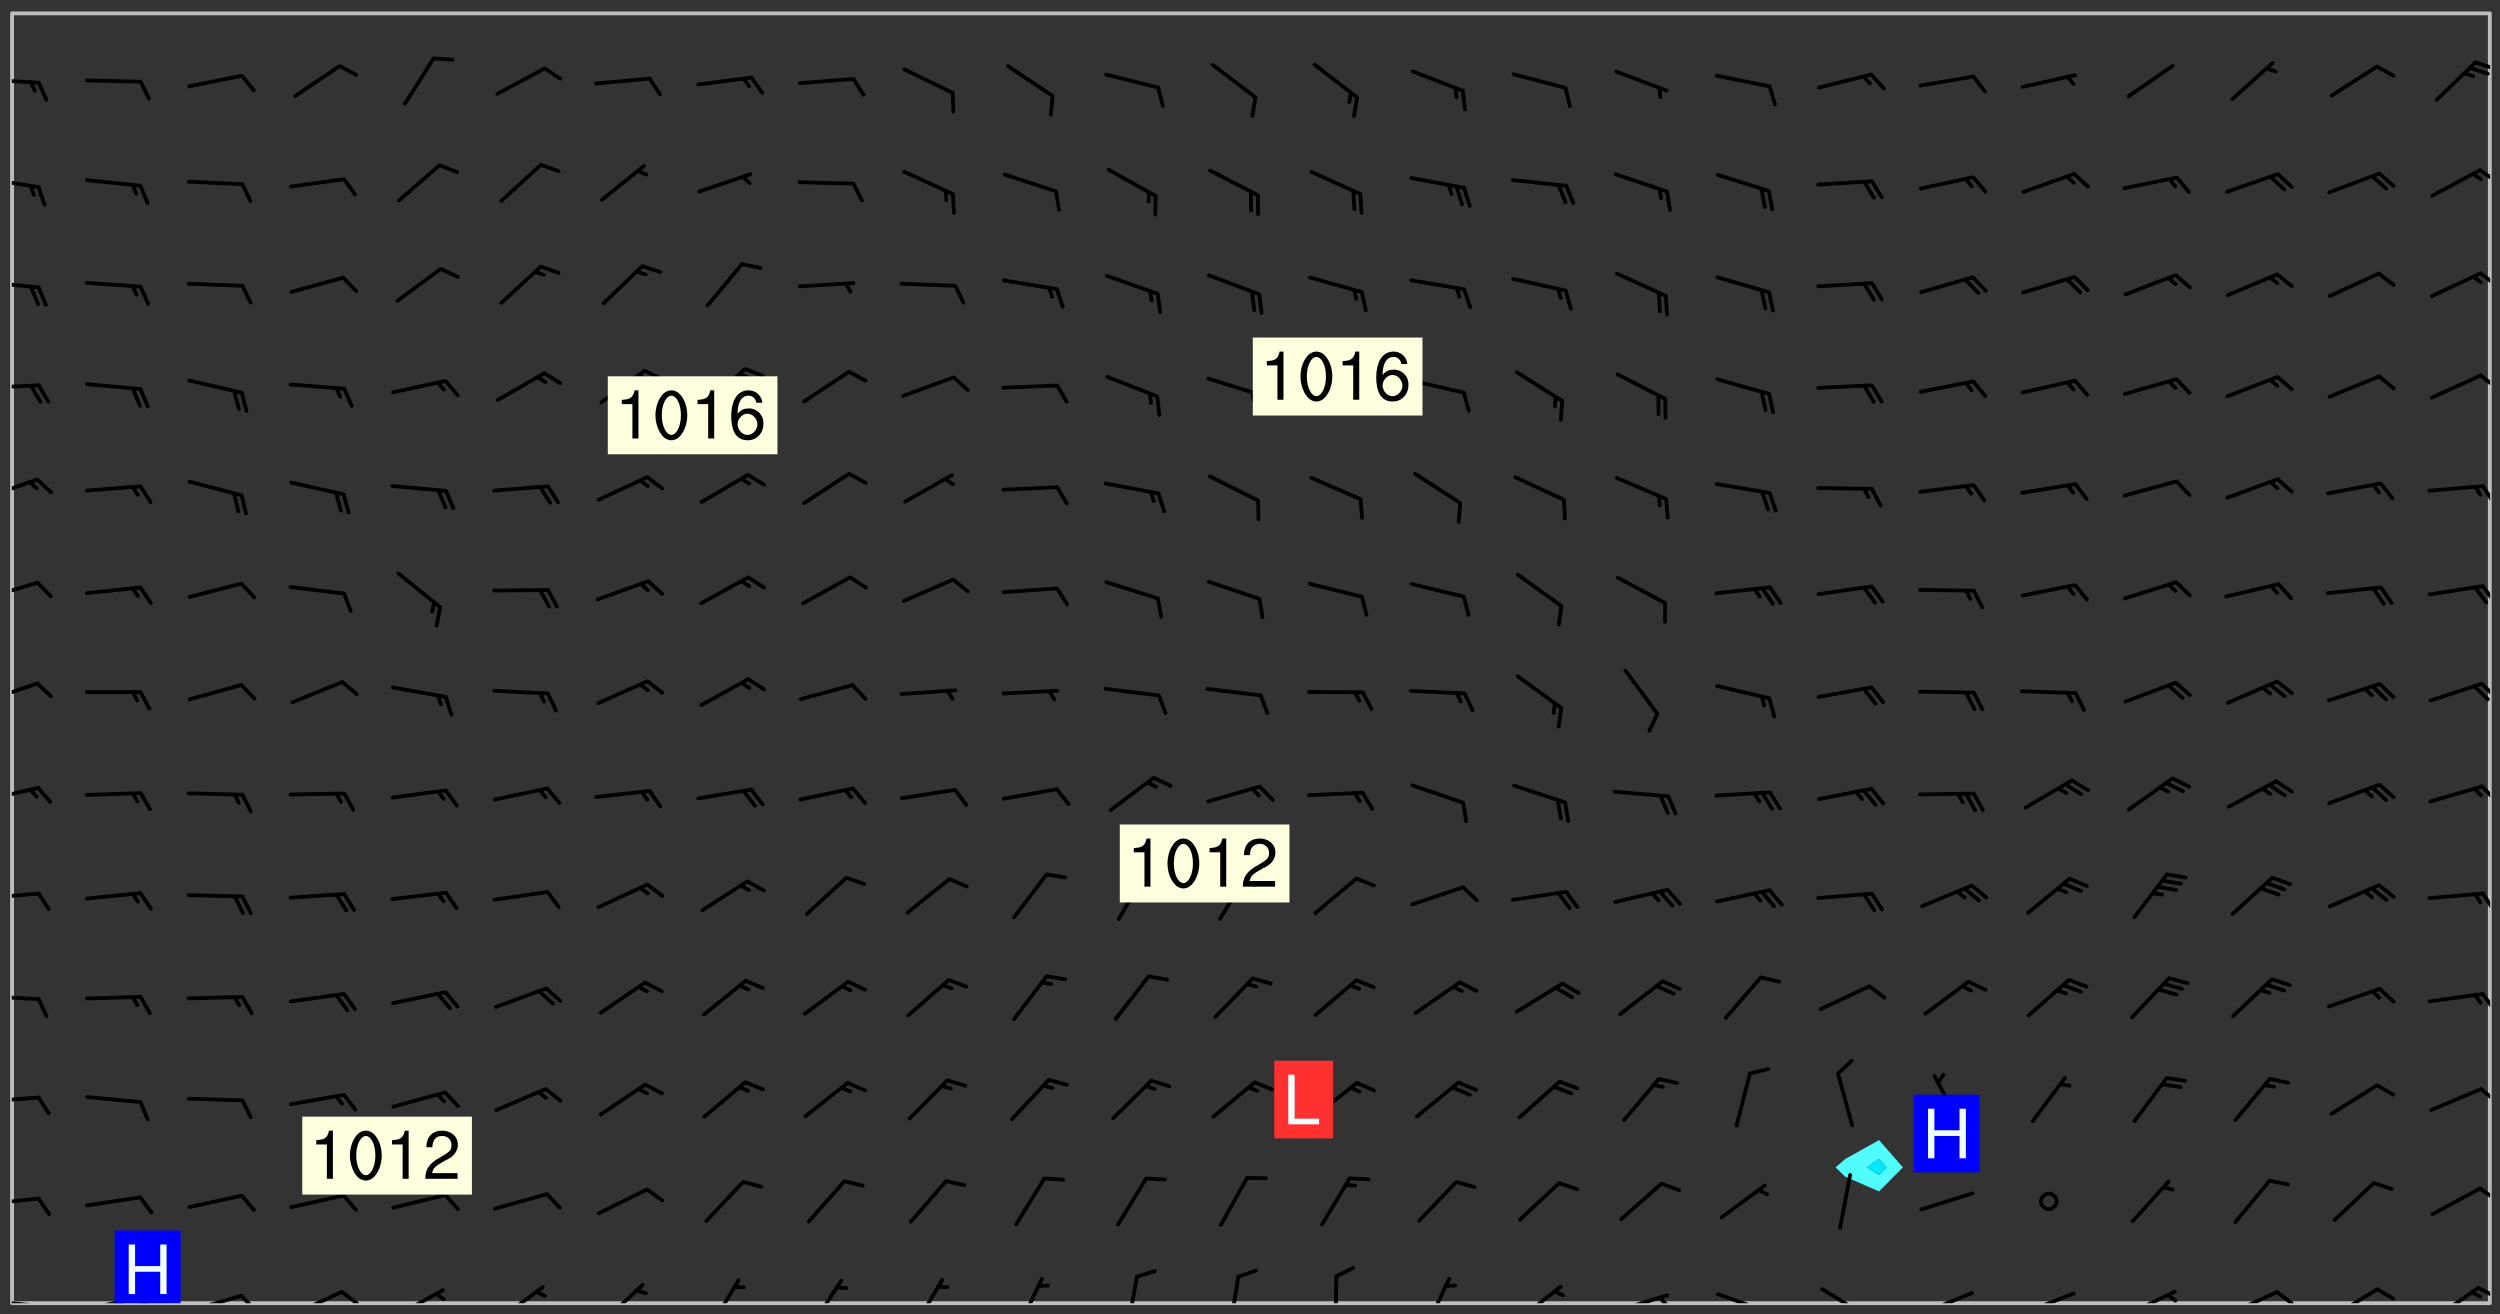 <svg xmlns="http://www.w3.org/2000/svg" role="img" xmlns:xlink="http://www.w3.org/1999/xlink" viewBox="142.45 309.95 326.84 171.84"><rect x="142.45" y="309.95" width="326.84" height="171.84" fill="#333333" stroke="none"/><defs><clipPath id="clip2"><path d="M 144 311.672 L 145 311.672 L 145 480.328 L 144 480.328 Z M 144 311.672"/></clipPath><clipPath id="clip3"><path d="M 144 311.672 L 468 311.672 L 468 480.328 L 144 480.328 Z M 144 311.672"/></clipPath><clipPath id="clip4"><path d="M 467 311.672 L 468 311.672 L 468 480.328 L 467 480.328 Z M 467 311.672"/></clipPath><clipPath id="clip5"><path d="M 144 479 L 148 479 L 148 480.328 L 144 480.328 Z M 144 479"/></clipPath><clipPath id="clip6"><path d="M 147 480 L 149 480 L 149 480.328 L 147 480.328 Z M 147 480"/></clipPath><clipPath id="clip7"><path d="M 153 479 L 161 479 L 161 480.328 L 153 480.328 Z M 153 479"/></clipPath><clipPath id="clip8"><path d="M 160 479 L 163 479 L 163 480.328 L 160 480.328 Z M 160 479"/></clipPath><clipPath id="clip9"><path d="M 167 479 L 175 479 L 175 480.328 L 167 480.328 Z M 167 479"/></clipPath><clipPath id="clip10"><path d="M 173 479 L 176 479 L 176 480.328 L 173 480.328 Z M 173 479"/></clipPath><clipPath id="clip11"><path d="M 180 478 L 188 478 L 188 480.328 L 180 480.328 Z M 180 478"/></clipPath><clipPath id="clip12"><path d="M 186 478 L 190 478 L 190 480.328 L 186 480.328 Z M 186 478"/></clipPath><clipPath id="clip13"><path d="M 193 478 L 201 478 L 201 480.328 L 193 480.328 Z M 193 478"/></clipPath><clipPath id="clip14"><path d="M 199 478 L 201 478 L 201 480.328 L 199 480.328 Z M 199 478"/></clipPath><clipPath id="clip15"><path d="M 207 477 L 214 477 L 214 480.328 L 207 480.328 Z M 207 477"/></clipPath><clipPath id="clip16"><path d="M 221 477 L 227 477 L 227 480.328 L 221 480.328 Z M 221 477"/></clipPath><clipPath id="clip17"><path d="M 235 477 L 240 477 L 240 480.328 L 235 480.328 Z M 235 477"/></clipPath><clipPath id="clip18"><path d="M 248 477 L 253 477 L 253 480.328 L 248 480.328 Z M 248 477"/></clipPath><clipPath id="clip19"><path d="M 261 477 L 266 477 L 266 480.328 L 261 480.328 Z M 261 477"/></clipPath><clipPath id="clip20"><path d="M 275 476 L 279 476 L 279 480.328 L 275 480.328 Z M 275 476"/></clipPath><clipPath id="clip21"><path d="M 289 476 L 292 476 L 292 480.328 L 289 480.328 Z M 289 476"/></clipPath><clipPath id="clip22"><path d="M 302 476 L 305 476 L 305 480.328 L 302 480.328 Z M 302 476"/></clipPath><clipPath id="clip23"><path d="M 316 476 L 318 476 L 318 480.328 L 316 480.328 Z M 316 476"/></clipPath><clipPath id="clip24"><path d="M 328 476 L 333 476 L 333 480.328 L 328 480.328 Z M 328 476"/></clipPath><clipPath id="clip25"><path d="M 340 477 L 347 477 L 347 480.328 L 340 480.328 Z M 340 477"/></clipPath><clipPath id="clip26"><path d="M 353 479 L 361 479 L 361 480.328 L 353 480.328 Z M 353 479"/></clipPath><clipPath id="clip27"><path d="M 359 479 L 361 479 L 361 480.328 L 359 480.328 Z M 359 479"/></clipPath><clipPath id="clip28"><path d="M 366 478 L 374 478 L 374 480.328 L 366 480.328 Z M 366 478"/></clipPath><clipPath id="clip29"><path d="M 372 480 L 374 480 L 374 480.328 L 372 480.328 Z M 372 480"/></clipPath><clipPath id="clip30"><path d="M 380 478 L 387 478 L 387 480.328 L 380 480.328 Z M 380 478"/></clipPath><clipPath id="clip31"><path d="M 393 478 L 401 478 L 401 480.328 L 393 480.328 Z M 393 478"/></clipPath><clipPath id="clip32"><path d="M 406 478 L 414 478 L 414 480.328 L 406 480.328 Z M 406 478"/></clipPath><clipPath id="clip33"><path d="M 420 478 L 428 478 L 428 480.328 L 420 480.328 Z M 420 478"/></clipPath><clipPath id="clip34"><path d="M 425 479 L 428 479 L 428 480.328 L 425 480.328 Z M 425 479"/></clipPath><clipPath id="clip35"><path d="M 433 478 L 441 478 L 441 480.328 L 433 480.328 Z M 433 478"/></clipPath><clipPath id="clip36"><path d="M 439 478 L 443 478 L 443 480.328 L 439 480.328 Z M 439 478"/></clipPath><clipPath id="clip37"><path d="M 446 478 L 454 478 L 454 480.328 L 446 480.328 Z M 446 478"/></clipPath><clipPath id="clip38"><path d="M 453 478 L 456 478 L 456 480.328 L 453 480.328 Z M 453 478"/></clipPath><clipPath id="clip39"><path d="M 460 478 L 467 478 L 467 480.328 L 460 480.328 Z M 460 478"/></clipPath><clipPath id="clip40"><path d="M 466 478 L 468 478 L 468 480 L 466 480 Z M 466 478"/></clipPath><clipPath id="clip41"><path d="M 144 466 L 148 466 L 148 468 L 144 468 Z M 144 466"/></clipPath><clipPath id="clip42"><path d="M 466 465 L 468 465 L 468 467 L 466 467 Z M 466 465"/></clipPath><clipPath id="clip43"><path d="M 144 453 L 148 453 L 148 455 L 144 455 Z M 144 453"/></clipPath><clipPath id="clip44"><path d="M 466 452 L 468 452 L 468 455 L 466 455 Z M 466 452"/></clipPath><clipPath id="clip45"><path d="M 144 439 L 148 439 L 148 441 L 144 441 Z M 144 439"/></clipPath><clipPath id="clip46"><path d="M 466 439 L 468 439 L 468 443 L 466 443 Z M 466 439"/></clipPath><clipPath id="clip47"><path d="M 144 426 L 148 426 L 148 428 L 144 428 Z M 144 426"/></clipPath><clipPath id="clip48"><path d="M 466 426 L 468 426 L 468 430 L 466 430 Z M 466 426"/></clipPath><clipPath id="clip49"><path d="M 144 412 L 148 412 L 148 415 L 144 415 Z M 144 412"/></clipPath><clipPath id="clip50"><path d="M 466 412 L 468 412 L 468 415 L 466 415 Z M 466 412"/></clipPath><clipPath id="clip51"><path d="M 144 399 L 148 399 L 148 402 L 144 402 Z M 144 399"/></clipPath><clipPath id="clip52"><path d="M 466 399 L 468 399 L 468 402 L 466 402 Z M 466 399"/></clipPath><clipPath id="clip53"><path d="M 144 385 L 148 385 L 148 389 L 144 389 Z M 144 385"/></clipPath><clipPath id="clip54"><path d="M 466 386 L 468 386 L 468 389 L 466 389 Z M 466 386"/></clipPath><clipPath id="clip55"><path d="M 144 372 L 148 372 L 148 376 L 144 376 Z M 144 372"/></clipPath><clipPath id="clip56"><path d="M 466 373 L 468 373 L 468 376 L 466 376 Z M 466 373"/></clipPath><clipPath id="clip57"><path d="M 144 360 L 148 360 L 148 361 L 144 361 Z M 144 360"/></clipPath><clipPath id="clip58"><path d="M 466 358 L 468 358 L 468 361 L 466 361 Z M 466 358"/></clipPath><clipPath id="clip59"><path d="M 144 346 L 148 346 L 148 348 L 144 348 Z M 144 346"/></clipPath><clipPath id="clip60"><path d="M 466 345 L 468 345 L 468 348 L 466 348 Z M 466 345"/></clipPath><clipPath id="clip61"><path d="M 144 333 L 148 333 L 148 335 L 144 335 Z M 144 333"/></clipPath><clipPath id="clip62"><path d="M 466 331 L 468 331 L 468 334 L 466 334 Z M 466 331"/></clipPath><clipPath id="clip63"><path d="M 144 320 L 148 320 L 148 322 L 144 322 Z M 144 320"/></clipPath><clipPath id="clip64"><path d="M 465 317 L 468 317 L 468 320 L 465 320 Z M 465 317"/></clipPath><clipPath id="clip65"><path d="M 157 470 L 167 470 L 167 480.328 L 157 480.328 Z M 157 470"/></clipPath><g id="surface721" clip-path="url(#clip1)"><path fill="#fff" fill-opacity="0" fill-rule="evenodd" d="M 0 0 L 1000 0 L 1000 1000 L 0 1000 Z M 0 0"/><path fill="#d3d3d3" fill-opacity="0" fill-rule="evenodd" d="M162.152 355.867L161.918 356.16 161.977 356.395 162.094 356.566 162.27 356.801 162.562 357.148 162.676 357.207 162.793 357.035 162.852 356.801 163.027 356.625 163.492 356.449 164.191 356.449 164.426 356.742 164.715 357.559 164.773 357.734 164.949 357.965 165.301 358.199 166 358.898 166.172 359.074 166.406 359.422 166.641 359.832 166.93 360.414 167.34 360.879 167.57 361.113 167.805 361.289 167.922 361.52 168.098 361.812 168.27 362.977 168.27 363.211 168.328 363.5 168.387 363.617 168.504 363.734 168.852 364.145 168.969 364.316 169.145 364.492 169.32 364.727 169.438 364.898 169.609 365.25 169.668 365.484 169.902 365.891 170.137 365.832 169.961 366.008 169.902 366.938 169.32 366.938 169.086 366.824 168.738 366.938 168.621 367.055 168.562 367.348 168.504 367.523 168.387 367.695 167.922 367.988 167.863 368.223 167.805 368.336 167.805 368.98 167.863 369.152 167.863 369.562 167.922 369.621 167.922 370.027 167.98 370.434 168.098 370.609 168.156 370.668 168.387 371.309 168.328 371.602 168.328 372.301 168.27 372.883 168.27 373.117 168.211 373.348 168.156 373.699 168.156 375.621 168.211 375.738 168.637 375.738 168.27 375.855 168.246 376.207 169.137 377.375 170.879 377.914 172.219 378.273 172.219 378.812 172.309 379.621 172.844 380.336 174.363 380.605 175.254 380.52 175.344 381.684 175.879 381.863 177.039 381.684 179.094 380.699 180.254 380.336 182.133 380.16 183.828 379.98 183.648 380.699 182.133 380.785 180.883 380.875 180.078 381.145 179.004 381.953 179.273 382.672 179.809 383.57 179.629 384.195 179.363 385.004 179.629 386.082 180.254 386.98 181.059 387.16 182.309 386.98 182.043 387.703 182.141 388.207 182.195 388.5 182.195 388.672 182.254 388.965 182.254 389.371 182.43 389.488 182.781 389.605 183.188 389.605 183.48 389.43 183.594 389.312 183.652 389.195 183.77 388.965 183.828 388.789 184.18 388.324 184.41 388.148 184.586 388.09 184.762 388.148 184.82 388.324 184.938 389.312 184.992 389.781 185.051 389.953 185.168 390.188 185.344 390.246 186.16 390.305 186.449 390.305 186.566 390.539 186.625 390.945 186.684 391.297 186.684 392.402 186.801 392.695 186.918 393.043 187.207 393.742 187.383 394.094 187.965 394.848 188.316 395.023 188.488 395.082 188.957 395.316 189.598 395.781 189.945 396.016 190.238 396.191 190.531 396.246 190.762 396.309 191.578 396.656 191.871 396.832 191.984 397.004 192.336 397.355 192.453 397.531 192.977 398.172 192.977 398.461 193.035 398.812 193.035 399.16 193.094 399.512 193.152 399.801 193.27 399.859 193.441 399.918 193.617 399.918 194.199 400.152 194.375 400.27 194.551 400.559 194.727 400.793 194.84 401.027 195.133 401.258 195.25 401.375 195.25 401.785 195.309 401.84 195.598 402.074 195.832 402.191 195.891 402.309 196.008 402.48 196.066 402.598 196.297 402.832 196.355 403.008 196.59 403.066 196.707 403.125 196.59 403.238 196.531 403.355 196.531 403.473 196.414 403.766 196.297 404.055 196.297 404.637 196.473 404.754 196.59 404.812 196.648 404.93 196.766 405.047 196.879 405.105 197.055 405.453 197.113 405.805 197.172 406.211 197.172 406.387 197.113 406.562 196.996 407.262 196.996 407.434 197.113 407.609 197.406 407.902 197.812 407.902 197.988 408.02 198.105 408.191 198.223 408.484 198.223 408.719 197.695 408.719 197.465 408.484 197.23 408.484 197.055 408.543 196.996 409.242 197.055 409.59 197.172 409.766 197.348 410.176 197.465 410.406 197.754 410.875 197.93 410.93 198.453 410.93 198.688 410.988 199.445 411.629 199.504 411.922 199.504 412.156 199.562 412.215 199.793 412.562 199.793 412.914 199.676 413.086 199.676 413.379 199.969 413.668 200.262 413.844 200.434 413.902 200.727 414.078 201.02 414.195 201.602 414.602 201.891 414.836 202.184 415.012 202.402 415.172 202.418 415.184 202.648 415.359 203.289 415.883 203.465 416.117 203.582 416.293 203.758 416.469 203.871 416.641 203.871 417.281 203.988 417.457 204.457 417.574 205.039 417.691 205.273 417.75 205.504 417.863 205.797 417.98 205.91 418.039 206.496 418.391 206.785 418.562 206.961 418.625 207.137 418.68 207.312 418.738 208.012 419.09 208.301 419.266 208.535 419.32 208.824 419.496 209.059 419.613 209.699 420.02 209.992 420.137 210.164 420.195 210.398 420.254 210.809 420.312 211.039 420.371 211.273 420.488 211.332 420.66 210.922 420.836 211.391 420.895 211.449 421.188 211.562 421.422 211.738 421.477 211.973 421.535 212.148 421.594 212.555 421.711 213.195 421.945 213.312 422.117 213.371 422.352 213.371 422.527 213.312 422.645 213.254 423.051 213.488 423.285 213.605 423.344 213.953 423.461 214.594 423.691 214.77 423.809 215.059 423.926 215.234 424.102 215.469 424.566 216.051 425.672 216.227 425.848 216.574 426.023 216.75 426.141 217.102 426.258 218.148 426.781 218.383 426.84 218.848 426.953 219.141 427.012 219.605 427.188 220.363 427.77 220.598 428.004 220.945 428.469 221.121 428.645 221.41 428.879 222.227 429.578 222.52 429.754 222.809 430.043 223.102 430.219 223.395 430.508 224.09 431.148 224.266 431.324 224.559 431.559 224.848 431.793 225.316 432.082 225.957 432.664 226.305 432.898 226.539 433.191 226.887 433.539 227.238 434.004 228.172 434.996 228.52 435.402 228.637 435.578 228.871 435.637 228.984 435.754 229.629 435.93 229.859 436.043 230.094 436.102 230.387 436.277 230.617 436.395 231.551 437.094 231.957 437.5 232.191 437.676 232.598 437.852 232.832 437.969 233.648 438.316 233.996 438.551 234.23 438.668 234.523 438.957 234.754 439.074 235.512 439.426 235.863 439.598 236.094 439.656 236.387 439.773 236.621 439.832 237.492 440.008 238.309 440.008 238.777 440.238 238.949 440.297 239.824 440.996 240.289 441.113 240.582 441.172 240.758 441.23 240.988 441.289 241.457 441.348 241.805 441.406 242.156 441.465 242.562 441.523 242.855 441.523 243.027 441.582 243.027 441.812 243.203 441.988 243.496 441.988 243.844 442.047 244.195 442.105 244.895 442.223 245.535 442.223 246 441.988 246.293 441.812 246.465 441.695 246.875 441.523 247.164 441.348 248.098 440.883 248.566 440.59 249.09 440.297 249.555 440.125 250.02 439.949 251.07 439.484 251.359 439.367 251.77 439.25 252.059 439.133 252.586 438.957 254.102 438.258 254.684 437.91 254.973 437.852 255.266 437.793 255.613 437.676 256.488 437.445 256.84 437.328 256.953 437.328 257.188 437.27 258.062 437.035 258.297 436.977 259.109 436.977 259.461 436.918 260.277 436.801 260.449 436.742 260.801 436.688 261.094 436.629 261.324 436.57 262.141 436.395 262.316 436.336 262.664 436.336 262.898 436.277 263.363 436.16 264.121 435.988 264.355 435.93 264.703 435.93 265.113 435.812 265.402 435.754 266.688 435.695 266.977 435.695 267.387 435.637 267.617 435.578 267.793 435.578 268.668 435.461 269.074 435.461 269.484 435.344 269.832 435.344 270.184 435.23 271.055 435.172 272.805 435.172 273.852 435.461 274.262 435.578 274.551 435.695 274.902 435.812 275.191 435.93 276.242 436.102 276.531 436.16 276.824 436.16 277.117 436.219 277.289 436.277 277.699 436.336 277.871 436.395 277.988 436.453 278.105 436.453 278.223 436.512 278.574 436.57 278.688 436.57 279.098 436.637 281.02 437.031 282.945 437.426 284.465 437.875 286.16 438.594 288.305 439.398 289.91 438.68 291.34 437.875 292.5 436.797 293.75 436.348 296.785 435.629 298.66 435.27 300.805 433.922 303.039 432.668 305.539 431.41 307.234 430.961 309.02 430.781 310.18 430.512 310.805 431.051 312.145 430.781 312.859 429.793 313.844 428.449 314.289 428.27 315.094 427.91 316.969 427.371 318.754 426.922 320.004 426.652 321.164 426.562 322.863 426.473 324.824 426.203 326.074 426.113 326.613 426.113 327.238 426.023 328.129 426.023 330.273 425.844 332.684 425.664 335.273 425.574 336.969 425.754 338.578 425.844 340.008 426.203 341.168 426.922 343.043 427.91 344.203 429.438 344.469 430.152 345.098 430.242 345.453 431.141 345.988 431.68 346.523 433.207 347.598 433.566 348.133 433.566 347.328 434.102 347.418 435.809 348.133 438.504 349.023 439.309 349.918 440.297 350.633 441.555 352.418 442.094 353.938 441.914 354.293 443.258 355.902 442.453 356.883 441.914 357.152 442.184 357.469 441.969 357.688 441.824 358.488 442.273 358.938 441.914 359.293 441.914 359.828 441.645 360.367 440.926 360.902 440.656 361.527 439.668 362.688 440.117 363.527 440.488 364.922 441.105 366.617 440.926 368.223 440.926 370.008 441.016 370.188 439.309 370.723 437.965 371.527 438.234 372.02 439.082 372.422 439.488 372.332 440.027 372.332 440.387 373.047 440.836 373.758 440.566 375.188 440.566 375.547 441.555 375.992 442.812 376.707 444.156 377.957 444.785 379.652 445.414 380.367 445.234 380.547 444.695 381.527 444.605 381.977 444.965 382.062 446.223 381.797 446.852 381.262 447.031 381.262 447.57 381.977 448.555 382.242 449.094 383.227 450.082 384.027 451.16 383.762 451.52 383.672 452.418 383.047 454.75 382.691 456.816 382.602 458.609 382.422 459.328 382.332 459.867 382.332 461.305 381.352 463.188 380.992 464.895 380.457 465.793 379.652 466.961 379.387 467.5 381.441 468.754 381.527 469.113 381.172 469.652 381.082 469.473 381.082 470.281 381.172 471.719 380.727 472.434 379.652 472.527 379.387 473.242 379.922 474.141 380.727 474.859 381.887 475.668 383.227 475.938 383.672 476.297 383.316 476.746 381.527 476.656 380.277 476.207 379.562 475.488 378.938 475.398 378.762 478.988 378.574 480.297 467.934 480.297 467.934 311.703 412.664 311.703 412.664 360.785 413.426 360.91 416.715 361.453 418.738 364.289 418.738 367.043 421.09 367.375 423.438 367.707 427.488 367.707 426.109 371.867 424.086 372.574 422.062 373.277 421.52 373.621 418.926 375.238 418.738 375.355 416.715 373.277 415.984 370.535 413.312 368.457 411.938 364.957 411.871 364.875 409.914 362.203 412.664 360.785 412.664 311.703 294.422 311.703 294.422 403.117 294.539 403.148 294.672 403.16 294.746 403.234 294.852 403.281 294.941 403.34 295.027 403.398 295.117 403.457 295.414 403.754 295.473 403.844 295.504 403.961 295.531 404.078 295.547 404.215 295.516 404.332 295.457 404.422 295.398 404.508 295.355 404.613 295.309 404.715 295.281 404.836 295.281 404.98 295.457 405.25 295.605 405.398 295.68 405.484 295.754 405.559 295.797 405.664 295.859 405.754 295.918 405.84 295.961 405.945 296.02 406.035 296.066 406.137 296.109 406.242 296.168 406.328 296.285 406.508 296.359 406.582 296.422 406.668 296.48 406.758 296.523 406.863 296.582 406.953 296.641 407.039 296.703 407.129 296.762 407.219 296.805 407.32 296.922 407.5 296.996 407.574 297.055 407.66 297.129 407.734 297.219 407.793 297.324 407.84 297.473 407.84 297.605 407.824 297.738 407.84 297.84 407.793 297.914 407.719 297.961 407.617 297.945 407.484 297.945 407.336 297.898 407.23 297.871 407.113 297.824 407.012 297.797 406.891 297.754 406.789 297.691 406.699 297.648 406.598 297.605 406.492 297.574 406.375 297.559 406.242 297.547 406.105 297.633 406.047 297.691 405.961 297.812 405.93 297.855 406.035 297.871 406.168 297.871 406.285 297.93 406.387 297.988 406.477 298.078 406.535 298.227 406.684 298.285 406.773 298.328 406.879 298.316 406.98 298.402 407.039 298.508 407.086 298.594 407.145 298.684 407.203 298.758 407.277 298.641 407.305 298.535 407.352 298.449 407.41 298.375 407.484 298.316 407.574 298.254 407.66 298.227 407.781 298.18 407.883 298.137 407.988 298.105 408.105 298.094 408.238 298.078 408.371 298.078 408.52 298.105 408.637 298.152 408.742 298.195 408.844 298.254 408.934 298.328 409.008 298.418 409.066 298.492 409.141 298.582 409.199 298.641 409.289 298.684 409.395 298.73 409.496 298.848 409.527 298.98 409.543 299.129 409.543 299.246 409.512 299.352 409.555 299.395 409.66 299.441 409.762 299.469 409.883 299.5 410 299.527 410.117 299.559 410.238 299.586 410.355 299.691 410.398 299.793 410.445 299.926 410.43 300.074 410.578 300.137 410.664 300.211 410.738 300.281 410.812 300.371 410.875 300.477 410.918 300.578 410.961 300.695 410.992 300.832 411.008 300.949 410.977 301.023 410.902 301.051 410.785 301.039 410.652 301.008 410.531 300.98 410.414 301.023 410.309 301.141 410.309 301.23 410.371 301.348 410.398 301.496 410.398 301.629 410.414 301.777 410.414 301.91 410.43 302.043 410.414 302.191 410.414 302.324 410.398 302.457 410.387 302.594 410.398 302.711 410.371 302.844 410.355 303.035 410.297 302.977 410.473 302.961 410.605 302.934 410.727 302.918 410.859 302.859 410.945 302.727 410.961 302.621 411.008 302.516 411.051 302.398 411.082 302.281 411.109 302.016 411.141 301.867 411.141 301.734 411.156 301.66 411.23 301.719 411.316 301.867 411.465 301.984 411.645 302.059 411.715 302.148 411.777 302.238 411.836 302.324 411.895 302.414 411.953 302.516 411.996 302.621 412.059 302.727 412.102 302.812 412.16 302.918 412.207 303.02 412.25 303.199 412.367 303.258 412.457 303.215 412.559 303.168 412.664 303.184 412.797 303.406 413.02 303.465 413.109 303.508 413.211 303.539 413.332 303.582 413.434 303.598 413.566 303.629 413.684 303.641 413.82 303.672 413.938 303.82 414.086 303.922 414.129 304.027 414.172 304.145 414.203 304.277 414.219 304.414 414.234 304.531 414.234 304.648 414.203 304.738 414.145 304.781 414.039 304.828 413.938 304.871 413.832 304.902 413.715 304.914 413.582 304.914 413.434 304.902 413.301 304.887 413.168 304.855 413.051 304.812 412.945 304.766 412.84 304.723 412.738 304.68 412.633 304.664 412.5 304.68 412.367 304.707 412.25 304.738 412.133 304.766 412.012 304.812 411.91 304.902 411.852 304.988 411.789 305.062 411.715 305.152 411.656 305.375 411.434 305.434 411.348 305.508 411.273 305.625 411.094 305.684 411.008 305.684 410.859 305.609 410.785 305.508 410.738 305.402 410.695 305.301 410.652 305.242 410.562 305.195 410.457 305.168 410.34 305.258 410.281 305.375 410.25 305.477 410.207 305.656 410.09 305.805 409.941 305.816 409.809 305.805 409.703 305.715 409.645 305.582 409.66 305.434 409.66 305.301 409.676 305.168 409.66 305.047 409.629 304.961 409.57 304.887 409.496 304.828 409.406 304.766 409.32 304.648 409.141 304.59 409.055 304.621 408.934 304.707 408.875 304.828 408.844 304.887 408.758 304.887 408.637 304.855 408.52 304.797 408.43 304.738 408.344 304.691 408.238 304.664 408.121 304.648 407.988 304.707 407.898 304.781 407.824 304.871 407.766 304.988 407.586 305.062 407.512 305.121 407.426 305.27 407.277 305.391 407.246 305.523 407.23 305.656 407.246 305.73 407.32 305.773 407.426 305.789 407.559 305.758 407.676 305.641 407.707 305.508 407.719 305.359 407.867 305.316 407.973 305.27 408.074 305.242 408.195 305.211 408.312 305.211 408.461 305.242 408.578 305.285 408.684 305.344 408.773 305.418 408.844 305.492 408.918 305.609 408.949 305.73 408.977 305.848 408.949 305.98 408.934 306.098 408.934 306.188 408.992 306.262 409.066 306.309 409.172 306.367 409.258 306.469 409.305 306.602 409.32 306.707 409.363 306.793 409.422 306.781 409.527 306.707 409.602 306.527 409.719 306.469 409.809 306.379 409.867 306.309 409.941 306.234 410.016 306.172 410.105 306.145 410.223 306.129 410.355 306.145 410.488 306.129 410.621 306.129 410.77 306.145 410.902 306.172 411.02 306.203 411.141 306.277 411.215 306.367 411.273 306.453 411.332 306.543 411.391 306.66 411.422 306.66 411.508 306.559 411.555 306.469 411.613 306.203 411.645 306.086 411.672 305.938 411.672 305.832 411.715 305.73 411.762 305.672 411.852 305.609 412.086 305.598 412.219 305.566 412.34 305.551 412.473 305.551 412.766 305.539 412.898 305.551 413.035 305.566 413.168 305.699 413.184 305.832 413.195 305.953 413.227 306.039 413.285 306.113 413.359 306.16 413.465 306.203 413.566 306.219 413.699 306.219 414.145 306.203 414.277 306.203 414.723 306.234 414.988 306.262 415.105 306.277 415.238 306.309 415.355 306.395 415.566 306.426 415.832 306.426 415.98 306.395 416.098 306.367 416.215 306.336 416.336 306.309 416.453 306.277 416.57 306.246 416.691 306.234 416.824 306.219 416.957 306.309 417.016 306.426 416.984 306.527 417 306.574 417.105 306.543 417.371 306.543 417.812 306.5 417.918 306.453 418.023 306.41 418.125 306.367 418.23 306.309 418.316 306.277 418.438 306.234 418.555 306.203 418.672 306.188 418.805 306.203 418.938 306.262 419.027 306.367 419.074 306.453 419.133 306.512 419.219 306.5 419.355 306.469 419.473 306.426 419.574 306.426 420.02 306.41 420.152 306.41 420.301 306.379 420.418 306.336 420.523 306.309 420.641 306.262 420.746 306.219 420.848 306.188 420.969 306.16 421.086 306.129 421.219 306.098 421.336 306.07 421.453 306.027 421.559 305.996 421.676 305.965 421.797 305.953 421.93 305.938 422.062 305.938 422.359 305.965 422.477 305.965 422.625 306.012 423.023 306.039 423.141 306.098 423.23 306.219 423.262 306.367 423.262 306.5 423.246 306.559 423.336 306.559 423.453 306.5 423.543 306.41 423.602 306.309 423.645 306.203 423.691 306.113 423.75 306.027 423.809 305.891 423.824 305.773 423.793 305.641 423.777 305.539 423.824 305.477 423.91 305.465 424.047 305.449 424.18 305.418 424.297 305.391 424.414 305.375 424.547 305.344 424.668 305.344 424.965 305.359 425.098 305.391 425.215 305.391 425.363 305.402 425.496 305.402 425.645 305.375 425.762 305.328 425.863 305.301 425.984 305.27 426.102 305.211 426.191 305.137 426.266 305.035 426.309 304.93 426.355 304.812 426.383 304.691 426.414 304.59 426.367 304.648 426.281 304.754 426.234 304.781 426.117 304.812 426 304.84 425.879 304.871 425.762 304.871 425.613 304.887 425.48 304.855 425.363 304.812 425.258 304.707 425.273 304.633 425.348 304.531 425.391 304.441 425.453 304.367 425.527 304.324 425.629 304.309 425.762 304.277 425.879 304.25 426 304.219 426.117 304.191 426.234 304.16 426.355 304.133 426.473 304.102 426.59 304.059 426.695 303.969 426.754 303.879 426.754 303.762 426.723 303.73 426.637 303.746 426.5 303.715 426.383 303.715 426.234 303.703 426.102 303.703 425.953 303.641 425.719 303.613 425.598 303.57 425.496 303.523 425.391 303.465 425.305 303.406 425.215 303.363 425.109 303.301 425.023 303.152 424.875 303.082 424.801 302.977 424.754 302.871 424.711 302.77 424.668 302.473 424.371 302.383 424.297 302.297 424.238 302.191 424.195 302.102 424.133 302.016 424.074 301.91 424.031 301.82 423.973 301.734 423.91 301.66 423.84 301.555 423.793 301.469 423.734 301.363 423.691 301.273 423.629 301.172 423.586 301.066 423.543 300.98 423.484 300.875 423.438 300.77 423.395 300.668 423.348 300.578 423.289 300.477 423.246 300.371 423.203 300.281 423.141 300.164 423.113 300.031 423.098 299.898 423.113 299.75 423.113 299.617 423.129 299.5 423.098 299.41 423.039 299.336 422.965 299.246 422.906 299.145 422.859 298.996 422.859 298.875 422.832 298.773 422.789 298.699 422.715 298.582 422.535 298.492 422.477 298.391 422.434 298.301 422.371 298.195 422.328 298.105 422.27 298.02 422.211 297.914 422.164 297.855 422.078 297.797 421.988 297.754 421.883 297.707 421.781 297.633 421.707 297.547 421.648 297.473 421.574 297.383 421.516 297.16 421.293 297.117 421.188 297.086 420.922 297.191 420.879 297.336 420.879 297.441 420.922 297.516 420.996 297.605 421.055 297.691 421.113 297.797 421.16 297.887 421.219 298.035 421.367 298.105 421.441 298.254 421.59 298.316 421.676 298.391 421.75 298.477 421.809 298.551 421.883 298.641 421.945 298.73 422.004 298.816 422.062 299.086 422.238 299.188 422.285 299.293 422.328 299.395 422.371 299.441 422.297 299.5 422.211 299.574 422.137 299.645 422.062 299.75 422.105 299.824 422.18 299.883 422.27 299.926 422.371 299.973 422.477 300.016 422.582 300.137 422.609 300.254 422.582 300.328 422.492 300.371 422.387 300.43 422.297 300.504 422.223 300.609 422.18 300.727 422.152 300.859 422.164 300.949 422.223 301.098 422.371 301.156 422.461 301.199 422.566 301.246 422.668 301.289 422.773 301.332 422.875 301.438 422.922 301.543 422.965 301.676 422.98 301.762 422.922 301.82 422.832 301.895 422.758 302 422.715 302.117 422.742 302.223 422.789 302.324 422.832 302.43 422.875 302.531 422.922 302.711 423.039 302.711 423.156 302.695 423.289 302.711 423.422 302.727 423.559 302.785 423.645 302.887 423.691 303.008 423.719 303.125 423.75 303.273 423.75 303.391 423.719 303.449 423.629 303.629 423.512 303.688 423.422 303.762 423.348 303.82 423.262 303.938 423.082 304.117 422.965 304.234 422.996 304.324 423.055 304.367 423.129 304.352 423.262 304.352 423.379 304.441 423.438 304.59 423.438 304.723 423.422 304.855 423.41 305.121 423.379 305.227 423.336 305.344 423.305 305.465 423.277 305.539 423.203 305.609 423.129 305.672 423.039 305.656 422.934 305.609 422.832 305.508 422.789 305.402 422.773 305.285 422.801 305.02 422.832 304.871 422.832 304.797 422.758 304.707 422.699 304.59 422.668 304.473 422.641 304.34 422.625 304.191 422.625 304.059 422.641 303.762 422.641 303.656 422.594 303.508 422.445 303.465 422.344 303.406 422.254 303.629 422.031 303.715 421.973 303.82 421.93 303.938 421.898 304.07 421.883 304.203 421.898 304.34 421.914 304.441 421.957 304.574 421.945 304.664 421.883 304.766 421.84 304.828 421.75 304.781 421.648 304.691 421.59 304.574 421.559 304.473 421.516 304.414 421.426 304.352 421.336 304.352 421.219 304.367 421.086 304.473 421.039 304.547 420.969 304.547 420.848 304.457 420.789 304.426 420.672 304.516 420.613 304.59 420.539 304.633 420.434 304.691 420.344 304.738 420.242 304.754 420.109 304.754 419.961 304.707 419.855 304.664 419.754 304.574 419.695 304.441 419.68 304.34 419.637 304.203 419.621 304.086 419.59 303.641 419.59 303.508 419.574 303.375 419.562 303.242 419.547 303.125 419.516 302.977 419.516 302.844 419.5 302.711 419.488 302.445 419.457 302.324 419.414 302.238 419.355 302.164 419.281 302.164 419.133 302.176 419 302.281 418.953 302.383 418.91 302.516 418.895 302.668 418.895 302.801 418.879 303.094 418.879 303.215 418.91 303.316 418.953 303.406 419.012 303.641 419.074 303.762 419.027 303.852 418.969 303.953 418.926 304.086 418.91 304.191 418.953 304.293 419 304.426 419.012 304.547 418.984 304.691 418.984 304.812 418.953 304.93 418.926 305.035 418.879 305.109 418.805 305.195 418.746 305.344 418.598 305.402 418.512 305.449 418.406 305.477 418.289 305.492 418.184 305.391 418.141 305.301 418.082 305.184 418.051 305.078 418.008 304.988 417.945 304.914 417.859 304.84 417.785 304.738 417.742 304.633 417.695 304.531 417.652 304.473 417.562 304.426 417.461 304.34 417.25 304.277 417.164 304.219 417.074 304.145 417 304.059 416.941 303.789 416.941 303.672 416.973 303.582 417.031 303.48 417.074 303.348 417.09 303.242 417.074 303.215 416.957 303.152 416.867 303.035 416.836 302.934 416.793 302.785 416.645 302.754 416.527 302.738 416.422 302.812 416.348 302.992 416.23 303.109 416.203 303.227 416.172 303.363 416.188 303.465 416.23 303.57 416.273 303.672 416.32 303.777 416.363 303.895 416.395 304.027 416.41 304.145 416.438 304.277 416.453 304.383 416.438 304.473 416.379 304.398 416.305 304.293 416.262 304.219 416.188 304.145 416.098 303.996 415.949 303.91 415.891 303.82 415.832 303.746 415.758 303.656 415.699 303.555 415.652 303.434 415.625 303.332 415.578 303.227 415.535 303.109 415.504 303.008 415.461 302.887 415.43 302.738 415.43 302.621 415.461 302.516 415.504 302.43 415.566 302.25 415.684 302.164 415.742 302.074 415.801 301.969 415.848 301.883 415.906 301.777 415.949 301.676 415.992 301.57 416.039 301.496 416.113 301.438 416.203 301.379 416.289 301.332 416.395 301.273 416.48 301.199 416.555 301.066 416.543 300.949 416.512 300.832 416.512 300.758 416.586 300.668 416.645 300.594 416.719 300.504 416.777 300.418 416.836 300.312 416.883 300.211 416.926 300.074 416.941 299.973 416.898 299.824 416.75 299.719 416.703 299.633 416.703 299.527 416.75 299.426 416.793 299.305 416.824 299.188 416.793 299.113 416.719 299.113 416.602 299.145 416.48 299.219 416.41 299.277 416.32 299.352 416.246 299.469 416.215 299.574 416.172 299.867 416.172 300 416.156 300.137 416.141 300.238 416.098 300.328 416.039 300.43 415.992 300.52 415.934 300.652 415.922 300.742 415.98 300.875 415.992 300.965 415.934 301.051 415.875 301.156 415.832 301.246 415.773 301.332 415.711 301.422 415.652 301.57 415.504 301.629 415.418 301.688 415.328 301.793 415.285 301.926 415.27 302.043 415.297 302.164 415.328 302.223 415.27 302.281 415.18 302.312 414.914 302.34 414.797 302.445 414.809 302.578 414.824 302.68 414.781 302.77 414.723 302.828 414.633 302.902 414.559 302.961 414.469 303.008 414.367 303.02 414.234 303.008 414.102 302.961 413.996 302.812 413.848 302.754 413.758 302.695 413.672 302.652 413.566 302.652 413.121 302.668 412.988 302.668 412.84 302.68 412.707 302.621 412.648 302.531 412.707 302.43 412.664 302.25 412.547 302.164 412.488 302.102 412.398 302.043 412.309 301.969 412.234 301.883 412.176 301.762 412.207 301.66 412.219 301.555 412.266 301.469 412.324 301.363 412.367 301.215 412.516 301.125 412.574 301.039 412.633 300.949 412.695 300.844 412.738 300.711 412.754 300.711 412.633 300.816 412.59 300.934 412.559 301.008 412.488 301.051 412.383 301.051 412.234 301.023 412.117 300.875 411.969 300.742 411.953 300.594 411.953 300.477 411.984 300.371 412.027 300.27 412.07 300.18 412.133 300.062 412.16 299.988 412.086 300 411.953 299.957 411.852 299.914 411.746 299.824 411.688 299.707 411.715 299.586 411.746 299.469 411.777 299.367 411.82 299.246 411.852 299.145 411.895 299.039 411.938 298.949 411.996 298.848 412.012 298.848 411.895 298.863 411.762 298.805 411.672 298.73 411.715 298.582 411.863 298.523 411.953 298.449 412.027 298.402 412.133 298.359 412.234 298.285 412.309 298.227 412.398 298.152 412.473 298.094 412.559 298.02 412.633 297.93 412.695 297.855 412.766 297.781 412.84 297.68 412.855 297.547 412.871 297.441 412.828 297.441 412.707 297.59 412.559 297.633 412.457 297.691 412.367 297.738 412.266 297.781 412.16 297.84 412.07 297.871 411.953 297.914 411.852 297.945 411.73 297.973 411.613 298.02 411.508 298.062 411.406 298.105 411.301 298.18 411.23 298.27 411.168 298.359 411.109 298.461 411.066 298.758 411.066 299.023 411.035 299.129 410.992 299.055 410.918 298.938 410.887 298.832 410.844 298.742 410.785 298.641 410.738 298.551 410.68 298.449 410.637 298.344 410.594 298.254 410.531 298.168 410.473 298.062 410.43 297.961 410.387 297.84 410.355 297.723 410.324 297.621 410.281 297.5 410.25 297.398 410.207 297.309 410.148 297.266 410.043 297.25 409.91 297.352 409.867 297.484 409.852 297.621 409.867 297.754 409.852 297.855 409.809 297.914 409.719 297.93 409.613 297.84 409.555 297.766 409.48 297.664 409.438 297.574 409.379 297.426 409.23 297.383 409.125 297.367 408.992 297.367 408.699 297.309 408.609 297.219 408.551 297.145 408.477 297.102 408.371 297.07 408.254 297.012 408.164 296.938 408.09 296.82 408.062 296.746 407.988 296.656 407.93 296.566 407.867 296.48 407.809 296.406 407.734 296.348 407.648 296.301 407.543 296.215 407.484 296.066 407.336 295.871 407.277 295.738 407.293 295.637 407.336 295.562 407.41 295.516 407.512 295.473 407.617 295.414 407.707 295.355 407.793 295.059 408.09 294.969 408.148 294.883 408.148 294.82 408.062 294.777 407.957 294.809 407.84 294.867 407.75 294.895 407.633 294.883 407.5 294.793 407.438 294.688 407.484 294.57 407.512 294.453 407.543 294.184 407.719 294.082 407.766 293.965 407.793 293.859 407.84 293.77 407.898 293.668 407.941 293.609 407.855 293.562 407.75 293.578 407.617 293.625 407.512 293.695 407.438 293.77 407.367 293.828 407.277 293.828 407.129 293.785 407.023 293.547 407.023 293.445 407.07 293.414 407.188 293.387 407.305 293.355 407.426 293.281 407.469 293.148 407.484 293.074 407.438 293.031 407.336 292.988 407.23 292.941 407.129 292.898 407.023 292.777 407.055 292.676 407.098 292.543 407.113 292.426 407.145 292.32 407.188 292.23 407.246 292.129 407.293 292.008 407.32 291.875 407.336 291.773 407.293 291.715 407.203 291.668 407.098 291.625 406.996 291.582 406.891 291.582 406.773 291.641 406.684 291.727 406.625 291.906 406.508 292.008 406.461 292.113 406.418 292.219 406.359 292.32 406.316 292.41 406.254 292.512 406.211 292.617 406.152 292.719 406.105 292.809 406.047 292.914 406.004 293.016 405.961 293.105 405.898 293.207 405.855 293.344 405.84 293.461 405.871 293.562 405.914 293.684 405.945 293.785 405.988 293.891 406.035 293.992 406.078 294.098 406.121 294.199 406.168 294.305 406.211 294.406 406.254 294.512 406.301 294.598 406.359 294.703 406.402 294.82 406.434 294.926 406.477 295.027 406.523 295.117 406.582 295.223 406.625 295.324 406.668 295.43 406.715 295.547 406.742 295.648 406.789 295.77 406.816 295.918 406.816 296.004 406.758 296.02 406.656 296.078 406.566 296.051 406.449 295.977 406.375 295.859 406.195 295.785 406.121 295.695 406.047 295.516 405.93 295.43 405.871 295.324 405.828 295.223 405.781 294.953 405.605 294.895 405.516 294.82 405.441 294.762 405.352 294.719 405.25 294.688 405.133 294.672 404.996 294.672 404.434 294.66 404.301 294.645 404.168 294.613 404.051 294.598 403.918 294.586 403.785 294.555 403.664 294.332 403.441 294.273 403.355 294.258 403.25 294.289 403.133 294.422 403.117 294.422 311.703 172.992 311.703 172.992 313.156 172.934 313.391 172.582 314.441 172.41 314.965 172.293 315.312 172.117 315.723 172 315.895 171.766 316.188 171.535 316.246 171.184 316.246 171.066 316.305 170.836 316.711 170.836 317.004 170.953 317.18 171.184 317.41 171.301 317.645 171.941 318.402 172.234 318.867 172.41 319.102 172.641 319.453 172.875 319.801 173.516 320.617 173.691 321.082 173.863 321.492 173.98 322.188 174.156 322.656 174.273 324.055 174.332 324.52 174.332 325.395 174.449 326.441 174.449 331.223 174.391 331.688 174.039 332.969 173.863 333.492 173.75 333.902 173.398 334.832 172.934 336 172.699 336.582 172.582 336.758 172.41 337.105 172.234 337.512 171.883 338.328 171.824 338.621 171.711 338.914 171.594 339.203 171.535 339.379 171.418 340.254 171.359 340.66 171.301 340.777 171.242 340.953 171.184 341.125 170.953 341.652 170.836 341.824 170.836 342.059 170.719 342.293 170.66 342.465 170.484 343.051 170.484 343.34 170.426 343.516 170.426 343.809 170.367 343.922 170.309 344.449 170.309 344.621 170.254 344.855 170.254 347.477 170.078 348.293 169.961 348.469 169.785 348.703 169.668 348.875 169.555 349.109 168.969 350.043 168.738 350.332 168.445 350.797 168.27 351.031 167.98 351.383 167.629 352.082 167.516 352.312 167.34 352.723 167.164 352.953 166.758 353.48 165.941 354.18 165.648 354.352 165.359 354.586 165.184 354.703 165.008 354.879 164.484 355.285 163.957 355.461 163.785 355.637 163.551 355.691 162.91 355.867 162.152 355.867M174.363 386.891L173.289 387.34 173.648 388.234 174.898 387.52 175.344 386.98 174.363 386.891"/><path fill="#d3d3d3" fill-opacity="0" fill-rule="evenodd" d="M201.508 416.598L200.613 416.598 201.062 417.227 202.043 417.586 202.848 417.496 203.293 416.508 203.117 416.598 202.402 416.242 201.508 416.598M356.129 475.668L356.07 475.145 356.07 474.852 356.184 474.559 356.242 474.328 356.711 473.859 356.824 473.859 356.941 473.746 357.059 473.688 357.234 473.688 357.469 473.629 357.816 473.629 358.051 473.688 358.168 473.746 358.398 473.918 358.457 474.094 358.574 474.676 358.574 474.969 358.457 475.145 358.285 475.434 358.109 475.609 357.582 476.133 357.352 476.367 357.234 476.426 357.059 476.426 356.941 476.367 356.535 476.074 356.359 475.957 356.242 475.898 356.184 475.785 356.129 475.668M362.77 464.711L362.711 464.539 362.711 463.43 362.77 463.258 362.945 463.199 363.117 463.141 363.293 463.141 363.527 463.082 363.645 463.141 363.703 463.84 363.645 464.012 363.527 464.188 363.41 464.246 363.176 464.77 363.062 464.828 362.828 464.828 362.77 464.711M372.383 450.32L372.266 450.145 372.266 449.445 372.559 448.57 372.676 448.398 372.852 448.047 372.965 447.816 373.082 447.523 373.434 446.766 373.551 446.535 373.723 446.301 373.898 446.301 374.016 446.242 374.656 446.242 374.773 446.301 375.008 446.535 375.18 446.648 375.531 446.941 375.648 447.059 375.762 447.234 375.762 447.348 375.879 447.406 375.996 447.523 375.996 448.223 375.938 448.398 375.938 448.629 375.879 448.805 375.531 449.855 375.414 450.086 375.297 450.32 375.18 450.379 374.949 450.613 374.309 450.902 373.434 450.902 373.023 450.785 372.383 450.32"/><path fill="none" stroke="#bebebe" stroke-linecap="round" stroke-linejoin="round" stroke-miterlimit="10" stroke-width=".5" d="M 431.957 354.305 L 108.027 354.305 L 108.027 185.68 L 431.957 185.68 L 431.957 354.305" transform="matrix(1 0 0 -1 36 666)"/><g clip-path="url(#clip2)"><path fill="#fff" fill-opacity="0" fill-rule="evenodd" d="M 144 475.891 L 144 480.328 L 144.004 480.328 L 144 480.328 L 144 311.672 L 144.004 311.672 L 144 311.672 L 144 475.891"/></g><g clip-path="url(#clip3)"><path fill="#fff" fill-opacity="0" fill-rule="evenodd" d="M 144.004 480.328 L 144.004 311.672 L 388.109 311.672 L 388.109 459 L 383.672 461.484 L 382.426 462.574 L 383.672 463.781 L 388.109 465.711 L 391.227 462.574 L 388.109 459 L 388.109 311.672 L 467.996 311.672 L 467.996 480.328 L 144.004 480.328"/></g><path fill="#50fcfc" fill-rule="evenodd" d="M 383.672 463.781 L 382.426 462.574 L 383.672 461.484 L 388.109 459 L 388.109 461.457 L 386.516 462.574 L 388.109 463.555 L 389.082 462.574 L 388.109 461.457 L 388.109 459 L 391.227 462.574 L 388.109 465.711 L 383.672 463.781"/><path fill="#00e8fc" fill-rule="evenodd" d="M 388.109 463.555 L 386.516 462.574 L 388.109 461.457 L 389.082 462.574 L 388.109 463.555"/><g clip-path="url(#clip4)"><path fill="#fff" fill-opacity="0" fill-rule="evenodd" d="M 467.996 480.328 L 468 480.328 L 468 311.672 L 467.996 311.672 L 468 311.672 L 468 480.328 L 467.996 480.328"/></g><g clip-path="url(#clip5)"><path fill="none" stroke="#000" stroke-linecap="round" stroke-linejoin="round" stroke-miterlimit="10" stroke-width=".5" d="M 111.496 185.312 L 104.504 186.027" transform="matrix(1 0 0 -1 36 666)"/></g><g clip-path="url(#clip6)"><path fill="none" stroke="#000" stroke-linecap="round" stroke-linejoin="round" stroke-miterlimit="10" stroke-width=".5" d="M 111.496 185.312 L 112.422 183.043" transform="matrix(1 0 0 -1 36 666)"/></g><g clip-path="url(#clip7)"><path fill="none" stroke="#000" stroke-linecap="round" stroke-linejoin="round" stroke-miterlimit="10" stroke-width=".5" d="M 124.75 186.402 L 117.879 184.941" transform="matrix(1 0 0 -1 36 666)"/></g><g clip-path="url(#clip8)"><path fill="none" stroke="#000" stroke-linecap="round" stroke-linejoin="round" stroke-miterlimit="10" stroke-width=".5" d="M 124.75 186.402 L 126.328 184.52" transform="matrix(1 0 0 -1 36 666)"/></g><g clip-path="url(#clip9)"><path fill="none" stroke="#000" stroke-linecap="round" stroke-linejoin="round" stroke-miterlimit="10" stroke-width=".5" d="M 138.008 186.637 L 131.25 184.707" transform="matrix(1 0 0 -1 36 666)"/></g><g clip-path="url(#clip10)"><path fill="none" stroke="#000" stroke-linecap="round" stroke-linejoin="round" stroke-miterlimit="10" stroke-width=".5" d="M 138.008 186.637 L 139.711 184.871" transform="matrix(1 0 0 -1 36 666)"/></g><g clip-path="url(#clip11)"><path fill="none" stroke="#000" stroke-linecap="round" stroke-linejoin="round" stroke-miterlimit="10" stroke-width=".5" d="M 151.133 187.152 L 144.758 184.191" transform="matrix(1 0 0 -1 36 666)"/></g><g clip-path="url(#clip12)"><path fill="none" stroke="#000" stroke-linecap="round" stroke-linejoin="round" stroke-miterlimit="10" stroke-width=".5" d="M 151.133 187.152 L 153.09 185.676" transform="matrix(1 0 0 -1 36 666)"/></g><g clip-path="url(#clip13)"><path fill="none" stroke="#000" stroke-linecap="round" stroke-linejoin="round" stroke-miterlimit="10" stroke-width=".5" d="M 164.336 187.371 L 158.184 183.973" transform="matrix(1 0 0 -1 36 666)"/></g><g clip-path="url(#clip14)"><path fill="none" stroke="#000" stroke-linecap="round" stroke-linejoin="round" stroke-miterlimit="10" stroke-width=".5" d="M 163.441 186.875 L 164.469 186.207" transform="matrix(1 0 0 -1 36 666)"/></g><g clip-path="url(#clip15)"><path fill="none" stroke="#000" stroke-linecap="round" stroke-linejoin="round" stroke-miterlimit="10" stroke-width=".5" d="M 177.402 187.758 L 171.746 183.586" transform="matrix(1 0 0 -1 36 666)"/></g><path fill="none" stroke="#000" stroke-linecap="round" stroke-linejoin="round" stroke-miterlimit="10" stroke-width=".5" d="M 176.582 187.148 L 177.688 186.621" transform="matrix(1 0 0 -1 36 666)"/><g clip-path="url(#clip16)"><path fill="none" stroke="#000" stroke-linecap="round" stroke-linejoin="round" stroke-miterlimit="10" stroke-width=".5" d="M 190.465 188.062 L 185.316 183.277" transform="matrix(1 0 0 -1 36 666)"/></g><path fill="none" stroke="#000" stroke-linecap="round" stroke-linejoin="round" stroke-miterlimit="10" stroke-width=".5" d="M 189.715 187.367 L 190.875 186.965" transform="matrix(1 0 0 -1 36 666)"/><g clip-path="url(#clip17)"><path fill="none" stroke="#000" stroke-linecap="round" stroke-linejoin="round" stroke-miterlimit="10" stroke-width=".5" d="M 203.008 188.688 L 199.402 182.656" transform="matrix(1 0 0 -1 36 666)"/></g><path fill="none" stroke="#000" stroke-linecap="round" stroke-linejoin="round" stroke-miterlimit="10" stroke-width=".5" d="M 202.484 187.809 L 203.707 187.75" transform="matrix(1 0 0 -1 36 666)"/><g clip-path="url(#clip18)"><path fill="none" stroke="#000" stroke-linecap="round" stroke-linejoin="round" stroke-miterlimit="10" stroke-width=".5" d="M 216.441 188.613 L 212.598 182.73" transform="matrix(1 0 0 -1 36 666)"/></g><path fill="none" stroke="#000" stroke-linecap="round" stroke-linejoin="round" stroke-miterlimit="10" stroke-width=".5" d="M 215.883 187.758 L 217.105 187.648" transform="matrix(1 0 0 -1 36 666)"/><g clip-path="url(#clip19)"><path fill="none" stroke="#000" stroke-linecap="round" stroke-linejoin="round" stroke-miterlimit="10" stroke-width=".5" d="M 229.617 188.699 L 226.055 182.645" transform="matrix(1 0 0 -1 36 666)"/></g><path fill="none" stroke="#000" stroke-linecap="round" stroke-linejoin="round" stroke-miterlimit="10" stroke-width=".5" d="M 229.098 187.82 L 230.324 187.766" transform="matrix(1 0 0 -1 36 666)"/><g clip-path="url(#clip20)"><path fill="none" stroke="#000" stroke-linecap="round" stroke-linejoin="round" stroke-miterlimit="10" stroke-width=".5" d="M 242.652 188.848 L 239.648 182.496" transform="matrix(1 0 0 -1 36 666)"/></g><path fill="none" stroke="#000" stroke-linecap="round" stroke-linejoin="round" stroke-miterlimit="10" stroke-width=".5" d="M 242.215 187.922 L 243.441 187.98" transform="matrix(1 0 0 -1 36 666)"/><g clip-path="url(#clip21)"><path fill="none" stroke="#000" stroke-linecap="round" stroke-linejoin="round" stroke-miterlimit="10" stroke-width=".5" d="M 255.09 189.129 L 253.84 182.215" transform="matrix(1 0 0 -1 36 666)"/></g><path fill="none" stroke="#000" stroke-linecap="round" stroke-linejoin="round" stroke-miterlimit="10" stroke-width=".5" d="M 255.09 189.129 L 257.43 189.875" transform="matrix(1 0 0 -1 36 666)"/><g clip-path="url(#clip22)"><path fill="none" stroke="#000" stroke-linecap="round" stroke-linejoin="round" stroke-miterlimit="10" stroke-width=".5" d="M 268.34 189.141 L 267.223 182.203" transform="matrix(1 0 0 -1 36 666)"/></g><path fill="none" stroke="#000" stroke-linecap="round" stroke-linejoin="round" stroke-miterlimit="10" stroke-width=".5" d="M 268.34 189.141 L 270.66 189.934" transform="matrix(1 0 0 -1 36 666)"/><g clip-path="url(#clip23)"><path fill="none" stroke="#000" stroke-linecap="round" stroke-linejoin="round" stroke-miterlimit="10" stroke-width=".5" d="M 281.168 189.184 L 281.023 182.16" transform="matrix(1 0 0 -1 36 666)"/></g><path fill="none" stroke="#000" stroke-linecap="round" stroke-linejoin="round" stroke-miterlimit="10" stroke-width=".5" d="M 281.168 189.184 L 283.355 190.293" transform="matrix(1 0 0 -1 36 666)"/><g clip-path="url(#clip24)"><path fill="none" stroke="#000" stroke-linecap="round" stroke-linejoin="round" stroke-miterlimit="10" stroke-width=".5" d="M 295.906 188.852 L 292.914 182.492" transform="matrix(1 0 0 -1 36 666)"/></g><path fill="none" stroke="#000" stroke-linecap="round" stroke-linejoin="round" stroke-miterlimit="10" stroke-width=".5" d="M 295.473 187.926 L 296.695 187.984" transform="matrix(1 0 0 -1 36 666)"/><g clip-path="url(#clip25)"><path fill="none" stroke="#000" stroke-linecap="round" stroke-linejoin="round" stroke-miterlimit="10" stroke-width=".5" d="M 310.496 187.832 L 304.957 183.508" transform="matrix(1 0 0 -1 36 666)"/></g><path fill="none" stroke="#000" stroke-linecap="round" stroke-linejoin="round" stroke-miterlimit="10" stroke-width=".5" d="M 309.691 187.203 L 310.809 186.703" transform="matrix(1 0 0 -1 36 666)"/><g clip-path="url(#clip26)"><path fill="none" stroke="#000" stroke-linecap="round" stroke-linejoin="round" stroke-miterlimit="10" stroke-width=".5" d="M 324.402 186.699 L 317.68 184.641" transform="matrix(1 0 0 -1 36 666)"/></g><g clip-path="url(#clip27)"><path fill="none" stroke="#000" stroke-linecap="round" stroke-linejoin="round" stroke-miterlimit="10" stroke-width=".5" d="M 323.422 186.402 L 324.289 185.535" transform="matrix(1 0 0 -1 36 666)"/></g><g clip-path="url(#clip28)"><path fill="none" stroke="#000" stroke-linecap="round" stroke-linejoin="round" stroke-miterlimit="10" stroke-width=".5" d="M 337.664 184.492 L 331.047 186.852" transform="matrix(1 0 0 -1 36 666)"/></g><g clip-path="url(#clip29)"><path fill="none" stroke="#000" stroke-linecap="round" stroke-linejoin="round" stroke-miterlimit="10" stroke-width=".5" d="M 336.703 184.836 L 336.883 183.621" transform="matrix(1 0 0 -1 36 666)"/></g><g clip-path="url(#clip30)"><path fill="none" stroke="#000" stroke-linecap="round" stroke-linejoin="round" stroke-miterlimit="10" stroke-width=".5" d="M 350.664 183.832 L 344.68 187.512" transform="matrix(1 0 0 -1 36 666)"/></g><g clip-path="url(#clip31)"><path fill="none" stroke="#000" stroke-linecap="round" stroke-linejoin="round" stroke-miterlimit="10" stroke-width=".5" d="M 357.73 184.348 L 364.242 186.996" transform="matrix(1 0 0 -1 36 666)"/></g><g clip-path="url(#clip32)"><path fill="none" stroke="#000" stroke-linecap="round" stroke-linejoin="round" stroke-miterlimit="10" stroke-width=".5" d="M 377.57 186.957 L 371.031 184.383" transform="matrix(1 0 0 -1 36 666)"/></g><g clip-path="url(#clip33)"><path fill="none" stroke="#000" stroke-linecap="round" stroke-linejoin="round" stroke-miterlimit="10" stroke-width=".5" d="M 390.789 187.18 L 384.445 184.16" transform="matrix(1 0 0 -1 36 666)"/></g><g clip-path="url(#clip34)"><path fill="none" stroke="#000" stroke-linecap="round" stroke-linejoin="round" stroke-miterlimit="10" stroke-width=".5" d="M 389.867 186.742 L 390.852 186.012" transform="matrix(1 0 0 -1 36 666)"/></g><g clip-path="url(#clip35)"><path fill="none" stroke="#000" stroke-linecap="round" stroke-linejoin="round" stroke-miterlimit="10" stroke-width=".5" d="M 404.125 187.137 L 397.738 184.203" transform="matrix(1 0 0 -1 36 666)"/></g><g clip-path="url(#clip36)"><path fill="none" stroke="#000" stroke-linecap="round" stroke-linejoin="round" stroke-miterlimit="10" stroke-width=".5" d="M 404.125 187.137 L 406.074 185.648" transform="matrix(1 0 0 -1 36 666)"/></g><g clip-path="url(#clip37)"><path fill="none" stroke="#000" stroke-linecap="round" stroke-linejoin="round" stroke-miterlimit="10" stroke-width=".5" d="M 417.25 187.496 L 411.242 183.848" transform="matrix(1 0 0 -1 36 666)"/></g><g clip-path="url(#clip38)"><path fill="none" stroke="#000" stroke-linecap="round" stroke-linejoin="round" stroke-miterlimit="10" stroke-width=".5" d="M 417.25 187.496 L 419.359 186.242" transform="matrix(1 0 0 -1 36 666)"/></g><g clip-path="url(#clip39)"><path fill="none" stroke="#000" stroke-linecap="round" stroke-linejoin="round" stroke-miterlimit="10" stroke-width=".5" d="M 430.445 187.68 L 424.68 183.66" transform="matrix(1 0 0 -1 36 666)"/></g><g clip-path="url(#clip40)"><path fill="none" stroke="#000" stroke-linecap="round" stroke-linejoin="round" stroke-miterlimit="10" stroke-width=".5" d="M 430.445 187.68 L 432.629 186.562" transform="matrix(1 0 0 -1 36 666)"/></g><path fill="none" stroke="#000" stroke-linecap="round" stroke-linejoin="round" stroke-miterlimit="10" stroke-width=".5" d="M 429.605 187.098 L 430.695 186.535" transform="matrix(1 0 0 -1 36 666)"/><g clip-path="url(#clip41)"><path fill="none" stroke="#000" stroke-linecap="round" stroke-linejoin="round" stroke-miterlimit="10" stroke-width=".5" d="M 111.496 199.352 L 104.504 198.621" transform="matrix(1 0 0 -1 36 666)"/></g><path fill="none" stroke="#000" stroke-linecap="round" stroke-linejoin="round" stroke-miterlimit="10" stroke-width=".5" d="M111.496 199.352L112.867 197.32M124.789 199.508L117.84 198.465M124.789 199.508L126.25 197.539M138.062 199.734L131.195 198.238M138.062 199.734L139.648 197.859M151.375 199.754L144.516 198.219M151.375 199.754L152.973 197.891M164.676 199.812L157.848 198.16M164.676 199.812L166.305 197.98M177.961 199.93L171.191 198.043M177.961 199.93L179.652 198.148M191.039 200.543L184.742 197.43M191.039 200.543L193.031 199.113M203.613 201.543L198.797 196.43M203.613 201.543L205.98 200.895M216.848 201.617L212.191 196.355M216.848 201.617L219.234 201.047M230.137 201.641L225.535 196.332M230.137 201.641L232.527 201.094M242.992 201.98L239.309 195.992M242.992 201.98L245.441 201.824M256.293 201.984L252.637 195.988M256.293 201.984L258.746 201.844M269.492 202.055L266.066 195.918M269.492 202.055L271.945 202.004M282.902 202L279.289 195.973M282.902 202L285.355 201.871M282.379 201.121L283.602 201.059M296.84 201.523L291.98 196.449M296.84 201.523L299.203 200.859M310.301 201.379L305.152 196.594M310.301 201.379L312.617 200.574M323.676 201.309L318.406 196.664M323.676 201.309L325.973 200.445M337.188 201.066L331.523 196.906M336.363 200.461L337.469 199.926M348.324 202.438L347.016 195.535M364.34 200.035L357.633 197.938M375.324 198.984L375.305 199.188 375.246 199.379 375.152 199.555 374.691 199.93 374.5 199.988 374.301 200.008 374.102 199.988 373.91 199.93 373.453 199.555 373.355 199.379 373.297 199.188 373.277 198.984 373.297 198.785 373.355 198.594 373.453 198.418 373.91 198.043 374.102 197.984 374.301 197.965 374.5 197.984 374.691 198.043 375.152 198.418 375.246 198.594 375.305 198.785 375.324 198.984M389.973 201.594L385.258 196.379M389.289 200.832L390.477 200.535M403.168 201.695L398.695 196.277M403.168 201.695L405.574 201.203M416.805 201.395L411.688 196.578M416.805 201.395L419.129 200.605M430.656 200.652L424.469 197.32" transform="matrix(1 0 0 -1 36 666)"/><g clip-path="url(#clip42)"><path fill="none" stroke="#000" stroke-linecap="round" stroke-linejoin="round" stroke-miterlimit="10" stroke-width=".5" d="M 430.656 200.652 L 432.695 199.289" transform="matrix(1 0 0 -1 36 666)"/></g><g clip-path="url(#clip43)"><path fill="none" stroke="#000" stroke-linecap="round" stroke-linejoin="round" stroke-miterlimit="10" stroke-width=".5" d="M 111.504 212.57 L 104.496 212.031" transform="matrix(1 0 0 -1 36 666)"/></g><path fill="none" stroke="#000" stroke-linecap="round" stroke-linejoin="round" stroke-miterlimit="10" stroke-width=".5" d="M111.504 212.57L112.816 210.5M124.812 211.969L117.816 212.633M124.812 211.969L125.754 209.703M138.141 212.191L131.117 212.41M138.141 212.191L139.227 209.992M151.406 212.91L144.484 211.691M151.406 212.91L152.914 210.977M150.398 212.734L151.152 211.766M164.648 213.23L157.871 211.371M164.648 213.23L166.332 211.449M163.664 212.961L164.504 212.07M177.809 213.68L171.344 210.926M177.809 213.68L179.715 212.137M176.867 213.277L177.82 212.508M190.809 214.258L184.973 210.344M190.809 214.258L192.973 213.102M189.957 213.691L191.039 213.109M203.895 214.562L198.516 210.039M203.895 214.562L206.172 213.645M203.113 213.906L204.25 213.445M217.281 214.477L211.762 210.129M217.281 214.477L219.527 213.484M216.477 213.844L217.602 213.348M230.301 214.805L225.367 209.801M230.301 214.805L232.652 214.102M229.586 214.074L230.762 213.727M243.551 214.867L238.75 209.734M243.551 214.867L245.918 214.23M242.852 214.121L244.035 213.801M256.969 214.77L251.965 209.836M256.969 214.77L259.309 214.035M256.238 214.051L257.41 213.684M270.484 214.547L265.078 210.059M270.484 214.547L272.754 213.613M269.699 213.895L270.832 213.426M283.859 214.473L278.332 210.133M283.859 214.473L286.102 213.477M283.055 213.84L284.176 213.344M297.133 214.523L291.688 210.082M297.133 214.523L299.395 213.57M296.34 213.875L298.602 212.926M310.352 214.637L305.102 209.965M310.352 214.637L312.652 213.785M309.586 213.957L311.887 213.105M323.309 214.984L318.773 209.617M323.309 214.984L325.707 214.465M322.648 214.203L323.848 213.945M335.227 215.703L333.484 208.898M335.227 215.703L337.613 216.285M346.746 215.691L348.598 208.91M346.746 215.691L348.535 217.371M359.344 215.406L362.629 209.195M359.82 214.504L360.508 215.52M376.402 215.117L372.199 209.484M375.793 214.297L377.004 214.113M389.719 215.117L385.516 209.484M389.719 215.117L392.145 214.746M389.105 214.297L391.531 213.926M403.184 215L398.68 209.605M403.184 215L405.586 214.492M402.527 214.215L403.73 213.961M417.227 214.16L411.266 210.441M417.227 214.16L419.352 212.934M430.801 213.664L424.324 210.938" transform="matrix(1 0 0 -1 36 666)"/><g clip-path="url(#clip44)"><path fill="none" stroke="#000" stroke-linecap="round" stroke-linejoin="round" stroke-miterlimit="10" stroke-width=".5" d="M 430.801 213.664 L 432.703 212.117" transform="matrix(1 0 0 -1 36 666)"/></g><g clip-path="url(#clip45)"><path fill="none" stroke="#000" stroke-linecap="round" stroke-linejoin="round" stroke-miterlimit="10" stroke-width=".5" d="M 111.508 225.426 L 104.492 225.809" transform="matrix(1 0 0 -1 36 666)"/></g><path fill="none" stroke="#000" stroke-linecap="round" stroke-linejoin="round" stroke-miterlimit="10" stroke-width=".5" d="M111.508 225.426L112.539 223.199M124.828 225.723L117.805 225.508M124.828 225.723L126.043 223.594M123.805 225.691L124.414 224.629M138.141 225.711L131.117 225.52M138.141 225.711L139.352 223.578M137.121 225.684L137.727 224.617M151.426 226.105L144.465 225.129M151.426 226.105L152.867 224.117M150.414 225.961L151.855 223.977M164.699 226.332L157.82 224.902M164.699 226.332L166.27 224.445M163.699 226.125L165.27 224.238M177.871 226.828L171.277 224.402M177.871 226.828L179.703 225.195M176.914 226.477L178.742 224.84M190.793 227.598L184.988 223.637M190.793 227.598L192.965 226.453M189.949 227.02L191.035 226.449M203.934 227.832L198.477 223.402M203.934 227.832L206.195 226.875M203.141 227.188L204.27 226.707M217.344 227.707L211.695 223.527M217.344 227.707L219.559 226.652M216.523 227.098L217.629 226.57M230.48 227.93L225.191 223.301M230.48 227.93L232.773 227.059M229.711 227.258L230.855 226.82M243.277 228.414L239.023 222.82M243.277 228.414L245.699 228.016M242.66 227.598L243.871 227.402M256.617 228.395L252.312 222.84M256.617 228.395L259.035 227.977M270.227 228.137L265.332 223.094M270.227 228.137L272.586 227.457M269.516 227.402L270.695 227.062M283.773 227.895L278.418 223.34M283.773 227.895L286.055 226.988M282.992 227.23L284.133 226.777M297.293 227.625L291.527 223.609M297.293 227.625L299.477 226.504M296.457 227.039L297.547 226.48M310.719 227.457L304.734 223.777M310.719 227.457L312.836 226.215M309.848 226.922L311.965 225.68M323.816 227.77L318.266 223.465M323.816 227.77L326.055 226.762M323.008 227.145L325.246 226.137M336.66 228.27L332.051 222.965M336.66 228.27L339.051 227.715M350.855 227.102L344.488 224.133M350.855 227.102L352.816 225.625M363.809 227.707L358.164 223.523M363.809 227.707L366.023 226.652M362.988 227.098L364.098 226.57M376.938 227.938L371.664 223.293M376.938 227.938L379.234 227.074M376.172 227.262L378.469 226.398M375.402 226.586L376.551 226.156M390.031 228.168L385.199 223.066M390.031 228.168L392.398 227.512M389.328 227.426L391.695 226.77M388.625 226.684L390.992 226.027M403.477 228.035L398.383 223.195M403.477 228.035L405.805 227.262M402.738 227.332L405.066 226.555M401.996 226.629L403.16 226.238M417.562 226.777L410.93 224.457M417.562 226.777L419.367 225.113M416.598 226.438L417.5 225.605M431.043 226.094L424.082 225.137" transform="matrix(1 0 0 -1 36 666)"/><g clip-path="url(#clip46)"><path fill="none" stroke="#000" stroke-linecap="round" stroke-linejoin="round" stroke-miterlimit="10" stroke-width=".5" d="M 431.043 226.094 L 432.48 224.105" transform="matrix(1 0 0 -1 36 666)"/></g><path fill="none" stroke="#000" stroke-linecap="round" stroke-linejoin="round" stroke-miterlimit="10" stroke-width=".5" d="M 430.031 225.957 L 430.746 224.961" transform="matrix(1 0 0 -1 36 666)"/><g clip-path="url(#clip47)"><path fill="none" stroke="#000" stroke-linecap="round" stroke-linejoin="round" stroke-miterlimit="10" stroke-width=".5" d="M 111.5 239.234 L 104.5 238.625" transform="matrix(1 0 0 -1 36 666)"/></g><path fill="none" stroke="#000" stroke-linecap="round" stroke-linejoin="round" stroke-miterlimit="10" stroke-width=".5" d="M111.5 239.234L112.836 237.18M124.809 239.289L117.82 238.574M124.809 239.289L126.176 237.254M123.793 239.188L124.477 238.168M138.145 238.848L131.117 239.016M138.145 238.848L139.242 236.652M137.121 238.871L138.219 236.676M151.449 239.168L144.441 238.691M151.449 239.168L152.746 237.086M150.43 239.102L151.727 237.016M164.75 239.34L157.77 238.523M164.75 239.34L166.148 237.324M163.734 239.223L164.434 238.215M178.055 239.434L171.098 238.43M178.055 239.434L179.504 237.453M191.078 240.406L184.703 237.457M191.078 240.406L193.035 238.926M190.152 239.977L191.129 239.238M204.164 240.828L198.25 237.035M204.164 240.828L206.301 239.629M203.301 240.277L204.371 239.676M217.109 241.305L211.93 236.559M217.109 241.305L219.422 240.488M230.582 241.125L225.09 236.738M230.582 241.125L232.832 240.152M243.273 241.73L239.027 236.129M243.273 241.73L245.695 241.344M256.223 241.977L252.711 235.887M256.223 241.977L258.676 241.891M269.609 241.934L265.953 235.93M269.609 241.934L272.059 241.789M283.785 241.191L278.406 236.672M283.785 241.191L286.062 240.277M297.742 240.051L291.082 237.812M297.742 240.051L299.523 238.363M311.199 239.453L304.25 238.41M311.199 239.453L312.66 237.48M310.191 239.301L311.648 237.328M324.461 239.73L317.621 238.133M324.461 239.73L326.078 237.883M323.469 239.496L325.082 237.648M322.473 239.266L323.277 238.34M337.789 239.672L330.922 238.191M337.789 239.672L339.375 237.797M336.793 239.457L338.375 237.582M335.793 239.242L336.582 238.305M351.172 239.215L344.168 238.648M351.172 239.215L352.496 237.152M350.152 239.133L351.477 237.066M364.23 240.277L357.742 237.586M364.23 240.277L366.125 238.715M363.289 239.887L365.18 238.324M362.344 239.492L363.289 238.715M377.016 241.164L371.59 236.699M377.016 241.164L379.281 240.223M376.227 240.516L378.492 239.574M375.434 239.863L376.57 239.395M389.742 241.727L385.488 236.133M389.742 241.727L392.164 241.336M389.125 240.914L391.547 240.52M388.504 240.102L390.926 239.707M387.887 239.285L389.098 239.09M403.535 241.293L398.328 236.57M403.535 241.293L405.844 240.461M402.777 240.605L405.086 239.773M402.02 239.918L404.328 239.086M417.473 240.324L411.02 237.539M417.473 240.324L419.391 238.793M416.535 239.918L418.449 238.387M415.594 239.516L416.555 238.746M431.062 239.227L424.059 238.637" transform="matrix(1 0 0 -1 36 666)"/><g clip-path="url(#clip48)"><path fill="none" stroke="#000" stroke-linecap="round" stroke-linejoin="round" stroke-miterlimit="10" stroke-width=".5" d="M 431.062 239.227 L 432.391 237.164" transform="matrix(1 0 0 -1 36 666)"/></g><path fill="none" stroke="#000" stroke-linecap="round" stroke-linejoin="round" stroke-miterlimit="10" stroke-width=".5" d="M 430.043 239.141 L 430.707 238.109" transform="matrix(1 0 0 -1 36 666)"/><g clip-path="url(#clip49)"><path fill="none" stroke="#000" stroke-linecap="round" stroke-linejoin="round" stroke-miterlimit="10" stroke-width=".5" d="M 111.422 253.047 L 104.578 251.445" transform="matrix(1 0 0 -1 36 666)"/></g><path fill="none" stroke="#000" stroke-linecap="round" stroke-linejoin="round" stroke-miterlimit="10" stroke-width=".5" d="M111.422 253.047L113.035 251.203M110.426 252.816L111.234 251.891M124.828 252.371L117.805 252.121M124.828 252.371L126.055 250.25M123.805 252.336L124.418 251.273M138.141 252.156L131.117 252.336M138.141 252.156L139.238 249.961M137.121 252.184L137.668 251.086M151.457 252.316L144.434 252.18M151.457 252.316L152.652 250.172M150.438 252.297L151.031 251.223M164.742 252.723L157.777 251.77M164.742 252.723L166.176 250.73M163.73 252.582L164.445 251.59M178.016 252.965L171.137 251.527M178.016 252.965L179.586 251.078M177.016 252.754L177.801 251.812M191.383 252.645L184.398 251.852M191.383 252.645L192.77 250.621M190.367 252.527L191.059 251.516M204.672 252.824L197.738 251.668M204.672 252.824L206.164 250.875M203.664 252.656L205.156 250.707M217.957 252.969L211.082 251.523M217.957 252.969L219.531 251.086M216.957 252.758L217.746 251.816M231.309 252.789L224.363 251.703M231.309 252.789L232.781 250.828M244.609 252.875L237.695 251.621M244.609 252.875L246.129 250.945M257.277 254.352L251.652 250.141M257.277 254.352L259.5 253.309M256.461 253.738L257.57 253.215M271.16 253.215L264.402 251.277M271.16 253.215L272.863 251.449M270.176 252.934L271.027 252.051M284.605 252.406L277.586 252.086M284.605 252.406L285.855 250.297M283.586 252.359L284.211 251.305M297.734 251.109L291.086 253.383M297.734 251.109L298.125 248.688M311.062 251.148L304.391 253.348M311.062 251.148L311.48 248.73M310.094 251.469L310.508 249.051M324.543 251.949L317.539 252.547M324.543 251.949L325.504 249.691M323.523 252.035L324.488 249.777M337.863 252.453L330.848 252.043M337.863 252.453L339.141 250.355M336.844 252.391L338.121 250.297M335.824 252.332L336.461 251.285M351.121 252.914L344.223 251.578M351.121 252.914L352.664 251.008M350.117 252.719L351.66 250.812M349.113 252.527L349.883 251.57M364.5 252.297L357.473 252.195M364.5 252.297L365.684 250.148M363.477 252.281L364.66 250.133M362.453 252.27L363.047 251.191M377.332 254.027L371.273 250.469M377.332 254.027L379.422 252.742M376.449 253.508L378.539 252.223M375.566 252.992L376.613 252.348M390.477 254.289L384.758 250.203M390.477 254.289L392.672 253.195M389.645 253.695L391.84 252.602M388.812 253.102L389.91 252.555M404.023 253.914L397.84 250.578M404.023 253.914L406.066 252.555M403.125 253.43L405.168 252.07M402.223 252.945L403.246 252.266M417.547 253.457L410.949 251.039M417.547 253.457L419.371 251.816M416.586 253.105L418.414 251.465M415.625 252.75L416.539 251.934M430.934 253.23L424.188 251.266" transform="matrix(1 0 0 -1 36 666)"/><g clip-path="url(#clip50)"><path fill="none" stroke="#000" stroke-linecap="round" stroke-linejoin="round" stroke-miterlimit="10" stroke-width=".5" d="M 430.934 253.23 L 432.648 251.473" transform="matrix(1 0 0 -1 36 666)"/></g><path fill="none" stroke="#000" stroke-linecap="round" stroke-linejoin="round" stroke-miterlimit="10" stroke-width=".5" d="M 429.953 252.945 L 430.809 252.066" transform="matrix(1 0 0 -1 36 666)"/><g clip-path="url(#clip51)"><path fill="none" stroke="#000" stroke-linecap="round" stroke-linejoin="round" stroke-miterlimit="10" stroke-width=".5" d="M 111.324 266.699 L 104.676 264.422" transform="matrix(1 0 0 -1 36 666)"/></g><path fill="none" stroke="#000" stroke-linecap="round" stroke-linejoin="round" stroke-miterlimit="10" stroke-width=".5" d="M111.324 266.699L113.117 265.023M124.828 265.562L117.801 265.562M124.828 265.562L125.98 263.395M123.805 265.562L124.383 264.477M138.016 266.504L131.246 264.617M138.016 266.504L139.707 264.727M151.199 266.883L144.691 264.242M151.199 266.883L153.082 265.309M164.719 264.949L157.801 266.172M164.719 264.949L165.477 262.617M163.715 265.129L164.094 263.961M178.086 265.383L171.066 265.742M178.086 265.383L179.125 263.16M177.062 265.434L177.582 264.32M191.102 266.992L184.68 264.133M191.102 266.992L193.035 265.48M190.164 266.574L191.133 265.82M204.277 267.266L198.133 263.859M204.277 267.266L206.336 265.926M203.387 266.77L204.414 266.102M217.914 266.477L211.129 264.645M217.914 266.477L219.59 264.688M231.34 265.797L224.328 265.324M230.32 265.73L230.969 264.688M244.66 265.734L237.641 265.391M243.641 265.684L244.266 264.629M257.953 265.129L250.98 265.996M257.953 265.129L258.828 262.836M271.27 265.137L264.293 265.988M271.27 265.137L272.148 262.844M284.609 265.543L277.582 265.582M284.609 265.543L285.75 263.367M283.586 265.547L284.156 264.461M297.922 265.402L290.902 265.719M297.922 265.402L298.973 263.188M296.898 265.449L297.426 264.34M310.566 263.492L304.887 267.629M310.566 263.492L310.223 261.062M309.738 264.094L309.566 262.879M323.133 262.738L318.949 268.383M323.133 262.738L322.082 260.523M337.777 264.754L330.938 266.367M337.777 264.754L338.398 262.383M336.781 264.988L337.094 263.805M351.129 266.18L344.211 264.941M351.129 266.18L352.645 264.25M350.125 266L351.641 264.07M364.5 265.5L357.473 265.625M364.5 265.5L365.613 263.312M363.477 265.52L364.59 263.332M377.812 265.445L370.789 265.68M377.812 265.445L378.891 263.238M376.793 265.477L377.332 264.375M390.906 266.797L384.328 264.328M390.906 266.797L392.746 265.172M389.949 266.438L391.789 264.812M404.156 266.961L397.707 264.164M404.156 266.961L406.074 265.43M403.219 266.551L405.137 265.023M402.277 266.145L403.238 265.383M417.59 266.637L410.902 264.488M417.59 266.637L419.352 264.926M416.617 266.324L418.379 264.613M415.645 266.012L416.523 265.156M430.898 266.656L424.223 264.469" transform="matrix(1 0 0 -1 36 666)"/><g clip-path="url(#clip52)"><path fill="none" stroke="#000" stroke-linecap="round" stroke-linejoin="round" stroke-miterlimit="10" stroke-width=".5" d="M 430.898 266.656 L 432.668 264.957" transform="matrix(1 0 0 -1 36 666)"/></g><path fill="none" stroke="#000" stroke-linecap="round" stroke-linejoin="round" stroke-miterlimit="10" stroke-width=".5" d="M 429.93 266.336 L 431.699 264.637" transform="matrix(1 0 0 -1 36 666)"/><g clip-path="url(#clip53)"><path fill="none" stroke="#000" stroke-linecap="round" stroke-linejoin="round" stroke-miterlimit="10" stroke-width=".5" d="M 111.375 279.859 L 104.625 277.895" transform="matrix(1 0 0 -1 36 666)"/></g><path fill="none" stroke="#000" stroke-linecap="round" stroke-linejoin="round" stroke-miterlimit="10" stroke-width=".5" d="M111.375 279.859L113.086 278.102M124.809 279.242L117.82 278.512M124.809 279.242L126.18 277.207M123.793 279.137L124.477 278.117M138.031 279.754L131.227 278M138.031 279.754L139.688 277.945M151.434 278.449L144.457 279.301M151.434 278.449L152.312 276.16M163.992 276.668L158.527 281.086M163.992 276.668L163.527 274.262M163.199 277.312L162.965 276.105M178.09 278.91L171.062 278.844M178.09 278.91L179.262 276.754M177.066 278.898L178.238 276.742M191.195 280.066L184.586 277.688M191.195 280.066L193.016 278.418M190.234 279.719L191.145 278.895M204.281 280.574L198.129 277.18M204.281 280.574L206.336 279.23M203.387 280.078L204.414 279.41M217.598 280.574L211.445 277.18M217.598 280.574L219.652 279.234M231.062 280.27L224.609 277.484M231.062 280.27L232.977 278.734M244.656 279.121L237.645 278.633M244.656 279.121L245.957 277.039M257.816 277.82L251.117 279.934M257.816 277.82L258.262 275.406M271.109 277.754L264.453 280M271.109 277.754L271.508 275.332M284.508 278.031L277.688 279.723M284.508 278.031L285.102 275.652M297.824 278.051L290.996 279.703M297.824 278.051L298.434 275.672M310.578 276.824L304.875 280.93M310.578 276.824L310.25 274.395M324.141 277.219L317.941 280.531M324.141 277.219L324.133 274.766M337.848 279.262L330.863 278.492M337.848 279.262L339.23 277.234M336.832 279.148L338.215 277.121M335.816 279.039L336.508 278.023M351.148 279.379L344.195 278.375M351.148 279.379L352.598 277.398M350.137 279.234L351.586 277.254M364.5 278.824L357.473 278.93M364.5 278.824L365.617 276.641M363.477 278.84L364.035 277.746M377.746 279.566L370.855 278.188M377.746 279.566L379.301 277.668M376.742 279.367L377.52 278.414M390.969 279.934L384.266 277.82M390.969 279.934L392.719 278.215M389.992 279.625L390.867 278.766M404.352 279.68L397.512 278.07M404.352 279.68L405.969 277.836M403.355 279.449L404.164 278.523M417.738 279.25L410.754 278.5M417.738 279.25L419.117 277.219M416.723 279.141L418.102 277.113M431.035 279.418L424.09 278.336" transform="matrix(1 0 0 -1 36 666)"/><g clip-path="url(#clip54)"><path fill="none" stroke="#000" stroke-linecap="round" stroke-linejoin="round" stroke-miterlimit="10" stroke-width=".5" d="M 431.035 279.418 L 432.504 277.453" transform="matrix(1 0 0 -1 36 666)"/></g><path fill="none" stroke="#000" stroke-linecap="round" stroke-linejoin="round" stroke-miterlimit="10" stroke-width=".5" d="M 430.023 279.258 L 431.496 277.297" transform="matrix(1 0 0 -1 36 666)"/><g clip-path="url(#clip55)"><path fill="none" stroke="#000" stroke-linecap="round" stroke-linejoin="round" stroke-miterlimit="10" stroke-width=".5" d="M 111.312 293.359 L 104.688 291.023" transform="matrix(1 0 0 -1 36 666)"/></g><path fill="none" stroke="#000" stroke-linecap="round" stroke-linejoin="round" stroke-miterlimit="10" stroke-width=".5" d="M111.312 293.359L113.121 291.699M110.348 293.02L111.254 292.191M124.816 292.469L117.812 291.914M124.816 292.469L126.137 290.402M123.797 292.391L124.457 291.355M138.031 291.312L131.227 293.07M138.031 291.312L138.605 288.926M137.043 291.566L137.613 289.184M151.375 291.422L144.516 292.961M151.375 291.422L152.023 289.055M150.375 291.645L151.023 289.281M164.758 291.875L157.762 292.508M164.758 291.875L165.711 289.617M163.742 291.969L164.695 289.707M178.078 292.469L171.074 291.914M178.078 292.469L179.398 290.398M177.059 292.387L178.379 290.32M191.078 293.668L184.703 290.715M191.078 293.668L193.035 292.184M190.152 293.238L191.129 292.496M204.234 293.973L198.176 290.414M204.234 293.973L206.324 292.688M203.355 293.453L204.398 292.812M217.465 294.109L211.574 290.277M217.465 294.109L219.613 292.922M230.895 293.922L224.777 290.465M230.004 293.418L231.039 292.758M244.66 292.355L237.641 292.027M244.66 292.355L245.91 290.242M257.918 291.539L251.012 292.844M257.918 291.539L258.648 289.195M256.914 291.73L257.277 290.559M270.922 290.621L264.637 293.762M270.922 290.621L270.984 288.168M284.32 290.797L277.871 293.586M284.32 290.797L284.52 288.352M297.359 290.281L291.461 294.102M297.359 290.281L297.148 287.836M310.914 290.711L304.539 293.672M310.914 290.711L311.043 288.262M324.273 290.812L317.809 293.57M324.273 290.812L324.484 288.371M323.332 291.215L323.438 289.992M337.82 291.609L330.891 292.773M337.82 291.609L338.598 289.281M336.812 291.777L337.59 289.449M351.184 292.145L344.156 292.242M351.184 292.145L352.305 289.961M350.164 292.156L350.723 291.066M364.473 292.633L357.5 291.75M364.473 292.633L365.887 290.629M363.457 292.504L364.164 291.504M377.77 292.762L370.836 291.625M377.77 292.762L379.258 290.809M376.758 292.594L377.504 291.617M391.004 293.121L384.227 291.262M391.004 293.121L392.688 291.336M404.227 293.406L397.637 290.977M404.227 293.406L406.059 291.773M403.27 293.055L404.184 292.238M417.699 292.836L410.793 291.551M417.699 292.836L419.23 290.914M416.695 292.648L417.461 291.688M431.062 292.488L424.062 291.895" transform="matrix(1 0 0 -1 36 666)"/><g clip-path="url(#clip56)"><path fill="none" stroke="#000" stroke-linecap="round" stroke-linejoin="round" stroke-miterlimit="10" stroke-width=".5" d="M 431.062 292.488 L 432.395 290.43" transform="matrix(1 0 0 -1 36 666)"/></g><path fill="none" stroke="#000" stroke-linecap="round" stroke-linejoin="round" stroke-miterlimit="10" stroke-width=".5" d="M 430.043 292.402 L 430.711 291.371" transform="matrix(1 0 0 -1 36 666)"/><g clip-path="url(#clip57)"><path fill="none" stroke="#000" stroke-linecap="round" stroke-linejoin="round" stroke-miterlimit="10" stroke-width=".5" d="M 111.508 305.676 L 104.492 305.34" transform="matrix(1 0 0 -1 36 666)"/></g><path fill="none" stroke="#000" stroke-linecap="round" stroke-linejoin="round" stroke-miterlimit="10" stroke-width=".5" d="M111.508 305.676L112.762 303.566M110.488 305.625L111.742 303.516M124.812 305.184L117.816 305.832M124.812 305.184L125.762 302.918M123.797 305.277L124.742 303.012M138.051 304.707L131.207 306.305M138.051 304.707L138.68 302.336M137.055 304.941L137.684 302.566M151.449 305.234L144.441 305.781M151.449 305.234L152.43 302.984M150.43 305.312L150.918 304.188M164.695 306.254L157.828 304.762M164.695 306.254L166.281 304.379M163.695 306.035L164.488 305.098M177.621 307.258L171.527 303.758M177.621 307.258L179.699 305.953M176.734 306.746L177.773 306.094M190.727 307.582L185.055 303.434M190.727 307.582L192.934 306.512M189.902 306.977L191.004 306.445M203.863 307.805L198.551 303.207M203.863 307.805L206.152 306.922M203.09 307.137L204.234 306.695M217.449 307.449L211.59 303.566M217.449 307.449L219.605 306.277M231.137 306.711L224.535 304.301M231.137 306.711L232.961 305.07M244.66 305.648L237.641 305.367M244.66 305.648L245.898 303.531M257.738 304.227L251.195 306.789M257.738 304.227L258.02 301.789M256.785 304.598L256.926 303.379M271.137 304.461L264.426 306.551M271.137 304.461L271.59 302.051M270.16 304.766L270.387 303.559M284.473 304.543L277.719 306.473M284.473 304.543L284.988 302.141M283.492 304.824L283.746 303.621M297.836 304.715L290.988 306.297M297.836 304.715L298.469 302.344M310.695 303.629L304.758 307.383M310.695 303.629L310.512 301.184M309.832 304.176L309.738 302.953M324.164 303.895L317.918 307.117M324.164 303.895L324.191 301.441M323.254 304.363L323.285 301.91M337.738 304.551L330.977 306.461M337.738 304.551L338.258 302.152M336.754 304.828L337.273 302.43M351.18 305.676L344.16 305.34M351.18 305.676L352.434 303.566M350.16 305.625L351.414 303.516M364.434 306.191L357.539 304.824M364.434 306.191L365.984 304.289M363.43 305.992L364.207 305.043M377.727 306.285L370.875 304.73M377.727 306.285L379.332 304.426M376.73 306.059L377.531 305.129M390.996 306.473L384.238 304.543M390.996 306.473L392.699 304.707M390.012 306.191L390.863 305.309M404.211 306.77L397.652 304.246M404.211 306.77L406.062 305.16M403.258 306.402L404.184 305.598M417.5 306.836L410.996 304.176M417.5 306.836L419.387 305.27M430.762 306.957L424.363 304.055" transform="matrix(1 0 0 -1 36 666)"/><g clip-path="url(#clip58)"><path fill="none" stroke="#000" stroke-linecap="round" stroke-linejoin="round" stroke-miterlimit="10" stroke-width=".5" d="M 430.762 306.957 L 432.707 305.461" transform="matrix(1 0 0 -1 36 666)"/></g><g clip-path="url(#clip59)"><path fill="none" stroke="#000" stroke-linecap="round" stroke-linejoin="round" stroke-miterlimit="10" stroke-width=".5" d="M 111.496 318.48 L 104.504 319.164" transform="matrix(1 0 0 -1 36 666)"/></g><path fill="none" stroke="#000" stroke-linecap="round" stroke-linejoin="round" stroke-miterlimit="10" stroke-width=".5" d="M111.496 318.48L112.434 316.211M110.48 318.578L111.414 316.309M124.82 318.574L117.809 319.07M124.82 318.574L125.816 316.332M123.801 318.645L124.297 317.523M138.141 318.684L131.121 318.961M138.141 318.684L139.207 316.473M151.332 319.754L144.559 317.891M151.332 319.754L153.02 317.973M164.09 320.902L158.43 316.742M164.09 320.902L166.301 319.84M177.164 321.199L171.988 316.445M177.164 321.199L179.477 320.383M176.41 320.508L177.566 320.098M190.426 321.254L185.355 316.391M190.426 321.254L192.758 320.488M189.688 320.547L190.855 320.164M203.453 321.52L198.957 316.121M203.453 321.52L205.855 321.02M218.027 319.035L211.012 318.609M217.008 318.973L217.648 317.926M231.348 318.684L224.324 318.961M231.348 318.684L232.41 316.473M244.617 318.25L237.684 319.395M244.617 318.25L245.402 315.926M243.609 318.418L244 317.254M257.781 317.656L251.152 319.988M257.781 317.656L258.148 315.23M256.816 317.996L257 316.781M271.07 317.582L264.492 320.059M271.07 317.582L271.383 315.148M270.113 317.945L270.426 315.512M284.48 317.875L277.711 319.77M284.48 317.875L285.004 315.477M283.496 318.148L283.758 316.953M297.875 318.234L290.945 319.406M297.875 318.234L298.648 315.906M296.867 318.406L297.254 317.242M311.156 318.066L304.297 319.578M311.156 318.066L311.816 315.703M310.16 318.285L310.488 317.102M324.238 317.367L317.844 320.277M324.238 317.367L324.391 314.918M323.309 317.793L323.461 315.344M337.73 317.844L330.98 319.797M337.73 317.844L338.234 315.445M336.75 318.129L337.254 315.727M351.18 319.031L344.164 318.613M351.18 319.031L352.457 316.934M350.156 318.969L351.438 316.875M364.363 319.797L357.609 317.848M364.363 319.797L366.07 318.035M363.379 319.512L365.086 317.75M377.664 319.844L370.941 317.801M377.664 319.844L379.395 318.105M376.684 319.547L378.418 317.809M390.895 320.082L384.336 317.562M390.895 320.082L392.75 318.473M389.941 319.715L390.867 318.91M404.168 320.184L397.691 317.457M404.168 320.184L406.07 318.637M403.227 319.789L404.18 319.016M417.441 320.281L411.051 317.359M417.441 320.281L419.391 318.793M430.742 320.316L424.383 317.328" transform="matrix(1 0 0 -1 36 666)"/><g clip-path="url(#clip60)"><path fill="none" stroke="#000" stroke-linecap="round" stroke-linejoin="round" stroke-miterlimit="10" stroke-width=".5" d="M 430.742 320.316 L 432.707 318.844" transform="matrix(1 0 0 -1 36 666)"/></g><path fill="none" stroke="#000" stroke-linecap="round" stroke-linejoin="round" stroke-miterlimit="10" stroke-width=".5" d="M 429.816 319.883 L 430.797 319.145" transform="matrix(1 0 0 -1 36 666)"/><g clip-path="url(#clip61)"><path fill="none" stroke="#000" stroke-linecap="round" stroke-linejoin="round" stroke-miterlimit="10" stroke-width=".5" d="M 111.473 331.594 L 104.527 332.68" transform="matrix(1 0 0 -1 36 666)"/></g><path fill="none" stroke="#000" stroke-linecap="round" stroke-linejoin="round" stroke-miterlimit="10" stroke-width=".5" d="M111.473 331.594L112.277 329.277M110.461 331.754L110.863 330.594M124.809 331.777L117.82 332.496M124.809 331.777L125.734 329.504M123.793 331.883L124.254 330.746M138.141 331.973L131.121 332.301M138.141 331.973L139.191 329.758M151.426 332.621L144.465 331.652M151.426 332.621L152.863 330.637M163.914 334.438L158.605 329.836M163.914 334.438L166.203 333.555M177.172 334.504L171.98 329.77M177.172 334.504L179.48 333.68M190.629 334.34L185.152 329.934M189.832 333.699L190.957 333.219M204.535 333.262L197.875 331.012M203.566 332.934L204.457 332.09M218.031 332.039L211.008 332.234M218.031 332.039L219.125 329.844M231.027 330.668L224.645 333.605M231.027 330.668L231.168 328.219M230.098 331.094L230.168 329.871M244.492 331.047L237.809 333.227M244.492 331.047L244.914 328.633M257.535 330.43L251.395 333.848M257.535 330.43L257.488 327.977M256.641 330.926L256.617 329.699M270.902 330.523L264.66 333.75M270.902 330.523L270.93 328.07M269.992 330.992L270.02 328.539M284.297 330.688L277.895 333.586M284.297 330.688L284.453 328.238M283.363 331.109L283.52 328.66M297.863 331.488L290.957 332.789M297.863 331.488L298.594 329.145M296.859 331.676L297.59 329.332M295.855 331.863L296.219 330.695M311.219 331.766L304.23 332.508M311.219 331.766L312.137 329.492M310.203 331.875L311.121 329.598M324.371 331.02L317.711 333.254M324.371 331.02L324.777 328.602M323.402 331.348L323.605 330.137M337.707 331.082L331.004 333.195M337.707 331.082L338.152 328.668M336.73 331.387L337.18 328.977M351.18 332.355L344.164 331.918M351.18 332.355L352.461 330.262M350.156 332.289L351.441 330.199M364.422 332.875L357.551 331.402M364.422 332.875L366.004 330.996M363.422 332.66L364.211 331.719M377.613 333.312L370.992 330.961M377.613 333.312L379.422 331.66M376.648 332.973L377.555 332.145M391.059 332.836L384.172 331.438M391.059 332.836L392.621 330.941M390.059 332.633L390.836 331.684M404.25 333.289L397.613 330.984M404.25 333.289L406.051 331.621M403.285 332.953L405.082 331.285M417.535 333.371L410.957 330.902M417.535 333.371L419.375 331.746M416.578 333.012L418.418 331.387M430.66 333.797L424.465 330.48" transform="matrix(1 0 0 -1 36 666)"/><g clip-path="url(#clip62)"><path fill="none" stroke="#000" stroke-linecap="round" stroke-linejoin="round" stroke-miterlimit="10" stroke-width=".5" d="M 430.66 333.797 L 432.699 332.43" transform="matrix(1 0 0 -1 36 666)"/></g><path fill="none" stroke="#000" stroke-linecap="round" stroke-linejoin="round" stroke-miterlimit="10" stroke-width=".5" d="M 429.758 333.312 L 430.777 332.629" transform="matrix(1 0 0 -1 36 666)"/><g clip-path="url(#clip63)"><path fill="none" stroke="#000" stroke-linecap="round" stroke-linejoin="round" stroke-miterlimit="10" stroke-width=".5" d="M 111.508 345.234 L 104.492 345.672" transform="matrix(1 0 0 -1 36 666)"/></g><path fill="none" stroke="#000" stroke-linecap="round" stroke-linejoin="round" stroke-miterlimit="10" stroke-width=".5" d="M111.508 345.234L112.52 343M110.484 345.297L110.992 344.18M124.828 345.367L117.801 345.539M124.828 345.367L125.926 343.172M138.074 346.145L131.184 344.762M138.074 346.145L139.629 344.246M150.859 347.414L145.031 343.488M150.859 347.414L153.023 346.262M163.137 348.422L159.387 342.48M163.137 348.422L165.582 348.242M177.672 347.109L171.477 343.793M177.672 347.109L179.711 345.746M191.391 345.773L184.391 345.133M191.391 345.773L192.734 343.719M204.691 345.902L197.723 345M204.691 345.902L206.109 343.902M203.676 345.773L204.387 344.773M218.023 345.723L211.016 345.18M218.023 345.723L219.34 343.652M230.996 343.914L224.676 346.988M230.996 343.914L231.086 341.465M244.074 343.504L238.227 347.402M244.074 343.504L243.832 341.062M257.875 344.602L251.055 346.301M257.875 344.602L258.469 342.223M270.578 343.328L264.984 347.578M270.578 343.328L270.184 340.906M283.879 343.309L278.312 347.598M283.879 343.309L283.469 340.887M283.07 343.93L282.863 342.723M297.688 344.18L291.137 346.723M297.688 344.18L297.977 341.746M296.734 344.551L296.879 343.332M311.125 344.562L304.328 346.34M311.125 344.562L311.691 342.176M324.324 344.207L317.758 346.699M323.371 344.566L323.523 343.352M337.801 344.762L330.91 346.145M337.801 344.762L338.504 342.41M351.082 346.301L344.262 344.602M351.082 346.301L352.723 344.477M350.09 346.055L350.91 345.141M364.449 346.035L357.523 344.867M364.449 346.035L365.945 344.09M377.73 346.223L370.875 344.68M376.73 346L377.531 345.07M390.512 347.445L384.723 343.461M403.543 347.801L398.32 343.102M402.781 347.117L403.938 346.699M417.203 347.352L411.289 343.555M417.203 347.352L419.344 346.152M430.094 347.887L425.027 343.016" transform="matrix(1 0 0 -1 36 666)"/><g clip-path="url(#clip64)"><path fill="none" stroke="#000" stroke-linecap="round" stroke-linejoin="round" stroke-miterlimit="10" stroke-width=".5" d="M 430.094 347.887 L 432.426 347.125" transform="matrix(1 0 0 -1 36 666)"/></g><path fill="none" stroke="#000" stroke-linecap="round" stroke-linejoin="round" stroke-miterlimit="10" stroke-width=".5" d="M429.359 347.18L431.691 346.414M428.621 346.469L429.785 346.09" transform="matrix(1 0 0 -1 36 666)"/><g clip-path="url(#clip65)"><path fill="#00f" fill-rule="evenodd" d="M 157.445 480.965 L 166.062 480.965 L 166.062 470.816 L 157.445 470.816 L 157.445 480.965"/></g><path fill="azure" fill-rule="evenodd" d="M 159.277 472.652 L 160.109 472.652 L 160.109 475.473 L 163.398 475.473 L 163.398 472.652 L 164.23 472.652 L 164.23 479.129 L 163.398 479.129 L 163.398 476.215 L 160.109 476.215 L 160.109 479.129 L 159.277 479.129 L 159.277 472.652"/><path fill="#00f" fill-rule="evenodd" d="M 392.676 463.211 L 401.297 463.211 L 401.297 453.062 L 392.676 453.062 L 392.676 463.211"/><path fill="azure" fill-rule="evenodd" d="M 394.512 454.898 L 395.344 454.898 L 395.344 457.719 L 398.629 457.719 L 398.629 454.898 L 399.461 454.898 L 399.461 461.379 L 398.629 461.379 L 398.629 458.461 L 395.344 458.461 L 395.344 461.379 L 394.512 461.379 L 394.512 454.898"/><path fill="#ff3030" fill-rule="evenodd" d="M 309.043 458.773 L 316.734 458.773 L 316.734 448.625 L 309.043 448.625 L 309.043 458.773"/><path fill="azure" fill-rule="evenodd" d="M 310.875 450.457 L 311.707 450.457 L 311.707 456.199 L 314.902 456.199 L 314.902 456.938 L 310.875 456.938 L 310.875 450.457"/><path fill="#ffffe0" fill-rule="evenodd" d="M 288.848 427.934 L 311.027 427.934 L 311.027 417.742 L 288.848 417.742 L 288.848 427.934"/><path fill-rule="evenodd" d="M292.348 419.574L292.855 419.574 292.855 425.871 292.07 425.871 292.07 421.379 290.68 421.379 290.68 420.824 291.242 420.762 291.492 420.707 291.723 420.617 291.926 420.477 292.102 420.266 292.242 419.969 292.348 419.574M297.16 419.574L297.391 419.594 297.609 419.648 297.816 419.738 298.016 419.859 298.199 420.012 298.371 420.184 298.672 420.605 298.914 421.098 299.094 421.645 299.207 422.223 299.242 422.816 299.207 423.41 299.094 423.992 298.914 424.547 298.672 425.047 298.371 425.477 298.199 425.656 298.016 425.809 297.816 425.934 297.609 426.023 297.391 426.082 297.16 426.102 296.934 426.082 296.711 426.023 296.504 425.934 296.309 425.809 296.125 425.656 295.953 425.477 295.652 425.047 295.406 424.547 295.227 423.992 295.117 423.41 295.078 422.816 295.91 422.816 295.941 423.379 296.023 423.883 296.148 424.328 296.312 424.703 296.5 425.004 296.711 425.223 296.934 425.359 297.16 425.406 297.387 425.359 297.609 425.223 297.82 425.004 298.012 424.703 298.176 424.328 298.301 423.883 298.383 423.379 298.41 422.816 298.383 422.254 298.301 421.754 298.176 421.316 298.012 420.953 297.82 420.66 297.609 420.445 297.387 420.312 297.16 420.27 296.934 420.312 296.711 420.445 296.5 420.66 296.312 420.953 296.148 421.316 296.023 421.754 295.941 422.254 295.91 422.816 295.078 422.816 295.117 422.223 295.227 421.645 295.406 421.098 295.652 420.605 295.953 420.184 296.125 420.012 296.309 419.859 296.504 419.738 296.711 419.648 296.934 419.594 297.16 419.574M302.254 419.574L302.762 419.574 302.762 425.871 301.977 425.871 301.977 421.379 300.586 421.379 300.586 420.824 301.145 420.762 301.398 420.707 301.629 420.617 301.832 420.477 302.004 420.266 302.148 419.969 302.254 419.574M305.074 421.75L305.863 421.75 305.883 421.434 305.941 421.148 306.043 420.895 306.18 420.68 306.363 420.508 306.586 420.379 306.852 420.297 307.16 420.27 307.398 420.289 307.621 420.352 307.824 420.453 308.004 420.594 308.152 420.766 308.266 420.973 308.336 421.207 308.363 421.473 308.34 421.742 308.273 421.965 308.164 422.156 308.008 422.328 307.809 422.492 307.562 422.656 306.926 423.047 306.391 423.359 305.953 423.676 305.605 424 305.344 424.336 305.152 424.688 305.027 425.059 304.957 425.449 304.938 425.871 309.148 425.871 309.148 425.129 305.816 425.129 305.898 424.844 306.012 424.609 306.16 424.406 306.348 424.227 306.578 424.055 306.859 423.879 307.574 423.465 307.992 423.258 308.336 423.027 308.617 422.777 308.836 422.508 309 422.23 309.113 421.945 309.176 421.66 309.195 421.379 309.152 420.996 309.035 420.648 308.844 420.34 308.594 420.078 308.293 419.867 307.945 419.707 307.566 419.609 307.16 419.574 306.723 419.609 306.324 419.707 305.973 419.875 305.668 420.109 305.418 420.41 305.23 420.785 305.117 421.23 305.074 421.75"/><path fill="#ffffe0" fill-rule="evenodd" d="M 181.965 466.125 L 204.145 466.125 L 204.145 455.934 L 181.965 455.934 L 181.965 466.125"/><path fill-rule="evenodd" d="M185.461 457.766L185.973 457.766 185.973 464.059 185.184 464.059 185.184 459.57 183.797 459.57 183.797 459.016 184.355 458.949 184.609 458.898 184.836 458.809 185.043 458.664 185.215 458.457 185.355 458.16 185.461 457.766M190.277 457.766L190.504 457.785 190.723 457.84 190.934 457.93 191.129 458.051 191.312 458.199 191.484 458.375 191.785 458.797 192.031 459.289 192.211 459.836 192.32 460.414 192.359 461.004 192.32 461.598 192.211 462.184 192.031 462.738 191.785 463.238 191.484 463.668 191.312 463.848 191.129 464 190.934 464.125 190.723 464.215 190.504 464.273 190.277 464.293 190.047 464.273 189.828 464.215 189.621 464.125 189.422 464 189.238 463.848 189.066 463.668 188.766 463.238 188.523 462.738 188.344 462.184 188.23 461.598 188.191 461.004 189.027 461.004 189.055 461.57 189.137 462.074 189.262 462.516 189.426 462.891 189.617 463.191 189.828 463.414 190.051 463.551 190.277 463.598 190.504 463.551 190.727 463.414 190.938 463.191 191.125 462.891 191.289 462.516 191.414 462.074 191.496 461.57 191.527 461.004 191.496 460.445 191.414 459.945 191.289 459.508 191.125 459.145 190.938 458.852 190.727 458.637 190.504 458.504 190.277 458.461 190.051 458.504 189.828 458.637 189.617 458.852 189.426 459.145 189.262 459.508 189.137 459.945 189.055 460.445 189.027 461.004 188.191 461.004 188.23 460.414 188.344 459.836 188.523 459.289 188.766 458.797 189.066 458.375 189.238 458.199 189.422 458.051 189.621 457.93 189.828 457.84 190.047 457.785 190.277 457.766M195.367 457.766L195.875 457.766 195.875 464.059 195.09 464.059 195.09 459.57 193.703 459.57 193.703 459.016 194.262 458.949 194.512 458.898 194.742 458.809 194.945 458.664 195.121 458.457 195.262 458.16 195.367 457.766M198.191 459.941L198.977 459.941 198.996 459.625 199.059 459.34 199.156 459.086 199.297 458.871 199.477 458.695 199.699 458.566 199.965 458.488 200.273 458.461 200.512 458.48 200.734 458.543 200.941 458.645 201.117 458.785 201.266 458.957 201.379 459.164 201.453 459.398 201.477 459.664 201.457 459.934 201.391 460.156 201.281 460.348 201.125 460.52 200.922 460.684 200.676 460.848 200.043 461.238 199.504 461.551 199.066 461.867 198.723 462.191 198.457 462.527 198.266 462.879 198.141 463.25 198.074 463.641 198.051 464.059 202.266 464.059 202.266 463.32 198.93 463.32 199.016 463.035 199.129 462.801 199.277 462.598 199.465 462.418 199.695 462.246 199.973 462.07 200.691 461.652 201.105 461.449 201.453 461.219 201.73 460.965 201.953 460.699 202.113 460.422 202.227 460.137 202.289 459.852 202.309 459.57 202.27 459.188 202.148 458.84 201.961 458.531 201.707 458.27 201.406 458.055 201.062 457.898 200.68 457.801 200.273 457.766 199.84 457.797 199.441 457.898 199.086 458.062 198.781 458.297 198.531 458.602 198.348 458.977 198.23 459.422 198.191 459.941"/><path fill="#ffffe0" fill-rule="evenodd" d="M 306.238 364.273 L 328.418 364.273 L 328.418 354.082 L 306.238 354.082 L 306.238 364.273"/><path fill-rule="evenodd" d="M309.738 355.914L310.246 355.914 310.246 362.211 309.457 362.211 309.457 357.723 308.07 357.723 308.07 357.164 308.629 357.102 308.883 357.047 309.113 356.957 309.316 356.816 309.488 356.605 309.629 356.312 309.738 355.914M314.551 355.914L314.781 355.934 315 355.992 315.207 356.078 315.402 356.199 315.586 356.352 315.758 356.527 316.059 356.945 316.305 357.438 316.484 357.984 316.594 358.566 316.633 359.156 316.594 359.75 316.484 360.332 316.305 360.887 316.059 361.391 315.758 361.816 315.586 361.996 315.402 362.148 315.207 362.273 315 362.363 314.781 362.422 314.551 362.441 314.32 362.422 314.102 362.363 313.895 362.273 313.699 362.148 313.512 361.996 313.344 361.816 313.039 361.391 312.797 360.887 312.617 360.332 312.504 359.75 312.469 359.156 313.301 359.156 313.328 359.719 313.41 360.223 313.539 360.668 313.699 361.043 313.891 361.344 314.102 361.562 314.324 361.699 314.551 361.746 314.777 361.699 315 361.562 315.211 361.344 315.402 361.043 315.562 360.668 315.688 360.223 315.77 359.719 315.801 359.156 315.77 358.594 315.688 358.094 315.562 357.66 315.402 357.293 315.211 357 315 356.785 314.777 356.656 314.551 356.609 314.324 356.656 314.102 356.785 313.891 357 313.699 357.293 313.539 357.66 313.41 358.094 313.328 358.594 313.301 359.156 312.469 359.156 312.504 358.566 312.617 357.984 312.797 357.438 313.039 356.945 313.344 356.527 313.512 356.352 313.699 356.199 313.895 356.078 314.102 355.992 314.32 355.934 314.551 355.914M319.641 355.914L320.152 355.914 320.152 362.211 319.363 362.211 319.363 357.723 317.977 357.723 317.977 357.164 318.535 357.102 318.789 357.047 319.016 356.957 319.219 356.816 319.395 356.605 319.535 356.312 319.641 355.914M326.445 357.535L325.66 357.535 325.609 357.324 325.527 357.137 325.418 356.977 325.289 356.848 325.141 356.742 324.98 356.668 324.812 356.625 324.641 356.609 324.312 356.652 324.027 356.77 323.781 356.965 323.574 357.234 323.414 357.574 323.301 357.977 323.23 358.445 323.207 358.969 323.395 358.77 323.582 358.609 323.766 358.488 323.953 358.398 324.141 358.336 324.332 358.301 324.734 358.277 325.039 358.309 325.359 358.398 325.676 358.555 325.973 358.773 326.227 359.059 326.426 359.41 326.5 359.609 326.551 359.828 326.578 360.062 326.586 360.312 325.797 360.359 325.77 360.102 325.691 359.848 325.57 359.613 325.41 359.406 325.215 359.227 324.996 359.09 324.758 359 324.5 358.969 324.246 359 324.008 359.09 323.785 359.227 323.594 359.406 323.434 359.613 323.309 359.848 323.234 360.102 323.207 360.359 323.234 360.617 323.309 360.867 323.434 361.102 323.594 361.312 323.785 361.492 324.008 361.629 324.246 361.715 324.5 361.746 324.758 361.715 324.996 361.629 325.215 361.492 325.41 361.312 325.57 361.102 325.691 360.867 325.77 360.617 325.797 360.359 326.586 360.312 326.555 360.684 326.461 361.055 326.305 361.414 326.082 361.742 325.793 362.023 325.621 362.145 325.434 362.246 325.227 362.328 325.004 362.391 324.762 362.43 324.5 362.441 324.219 362.426 323.957 362.379 323.723 362.301 323.504 362.199 323.309 362.066 323.137 361.91 322.98 361.73 322.848 361.527 322.73 361.305 322.633 361.062 322.484 360.527 322.398 359.934 322.371 359.293 322.41 358.551 322.523 357.887 322.711 357.309 322.832 357.055 322.969 356.824 323.121 356.617 323.293 356.434 323.48 356.281 323.68 356.152 323.898 356.051 324.133 355.977 324.379 355.93 324.641 355.914 325.008 355.949 325.34 356.047 325.633 356.195 325.891 356.395 326.102 356.637 326.27 356.91 326.383 357.215 326.445 357.535"/><path fill="#ffffe0" fill-rule="evenodd" d="M 221.91 369.34 L 244.09 369.34 L 244.09 359.148 L 221.91 359.148 L 221.91 369.34"/><path fill-rule="evenodd" d="M225.406 360.98L225.918 360.98 225.918 367.277 225.129 367.277 225.129 362.785 223.742 362.785 223.742 362.23 224.301 362.168 224.555 362.113 224.781 362.023 224.984 361.883 225.16 361.672 225.301 361.375 225.406 360.98M230.223 360.98L230.449 361 230.668 361.055 230.879 361.145 231.074 361.266 231.258 361.414 231.43 361.59 231.73 362.012 231.977 362.504 232.156 363.051 232.266 363.629 232.305 364.223 232.266 364.816 232.156 365.398 231.977 365.953 231.73 366.453 231.43 366.883 231.258 367.062 231.074 367.215 230.879 367.34 230.668 367.43 230.449 367.488 230.223 367.508 229.992 367.488 229.773 367.43 229.566 367.34 229.367 367.215 229.184 367.062 229.012 366.883 228.711 366.453 228.469 365.953 228.289 365.398 228.176 364.816 228.137 364.223 228.973 364.223 229 364.785 229.082 365.289 229.207 365.734 229.371 366.109 229.562 366.41 229.773 366.629 229.996 366.766 230.223 366.812 230.449 366.766 230.672 366.629 230.883 366.41 231.07 366.109 231.234 365.734 231.359 365.289 231.441 364.785 231.473 364.223 231.441 363.66 231.359 363.16 231.234 362.723 231.07 362.359 230.883 362.066 230.672 361.852 230.449 361.719 230.223 361.676 229.996 361.719 229.773 361.852 229.562 362.066 229.371 362.359 229.207 362.723 229.082 363.16 229 363.66 228.973 364.223 228.137 364.223 228.176 363.629 228.289 363.051 228.469 362.504 228.711 362.012 229.012 361.59 229.184 361.414 229.367 361.266 229.566 361.145 229.773 361.055 229.992 361 230.223 360.98M235.312 360.98L235.82 360.98 235.82 367.277 235.035 367.277 235.035 362.785 233.648 362.785 233.648 362.23 234.207 362.168 234.457 362.113 234.688 362.023 234.891 361.883 235.066 361.672 235.207 361.375 235.312 360.98M242.117 362.602L241.328 362.602 241.277 362.391 241.195 362.203 241.09 362.043 240.961 361.914 240.812 361.809 240.652 361.734 240.484 361.691 240.312 361.676 239.984 361.715 239.695 361.836 239.449 362.031 239.246 362.301 239.086 362.637 238.973 363.043 238.902 363.508 238.875 364.035 239.066 363.832 239.254 363.676 239.438 363.551 239.625 363.465 239.812 363.402 240.004 363.367 240.402 363.344 240.711 363.371 241.031 363.465 241.348 363.621 241.641 363.84 241.898 364.125 242.098 364.477 242.168 364.676 242.223 364.891 242.25 365.125 242.254 365.379 241.469 365.426 241.441 365.164 241.363 364.914 241.242 364.68 241.082 364.469 240.887 364.293 240.668 364.156 240.43 364.066 240.172 364.035 239.918 364.066 239.676 364.156 239.457 364.293 239.266 364.469 239.105 364.68 238.98 364.914 238.902 365.164 238.875 365.426 238.902 365.684 238.98 365.934 239.105 366.168 239.266 366.379 239.457 366.559 239.676 366.695 239.918 366.781 240.172 366.812 240.43 366.781 240.668 366.695 240.887 366.559 241.082 366.379 241.242 366.168 241.363 365.934 241.441 365.684 241.469 365.426 242.254 365.379 242.227 365.75 242.133 366.121 241.977 366.48 241.754 366.809 241.461 367.09 241.293 367.211 241.105 367.312 240.898 367.395 240.676 367.457 240.434 367.496 240.172 367.508 239.891 367.492 239.629 367.445 239.391 367.367 239.176 367.262 238.98 367.133 238.809 366.977 238.652 366.797 238.52 366.594 238.402 366.371 238.301 366.129 238.156 365.594 238.07 365 238.043 364.359 238.082 363.617 238.195 362.953 238.383 362.375 238.504 362.121 238.641 361.891 238.793 361.684 238.965 361.5 239.148 361.344 239.352 361.215 239.57 361.113 239.801 361.043 240.051 360.996 240.312 360.98 240.68 361.016 241.012 361.109 241.305 361.262 241.562 361.461 241.773 361.703 241.938 361.977 242.055 362.281 242.117 362.602"/></g></defs><g id="surface718"><use xlink:href="#surface721"/></g></svg>